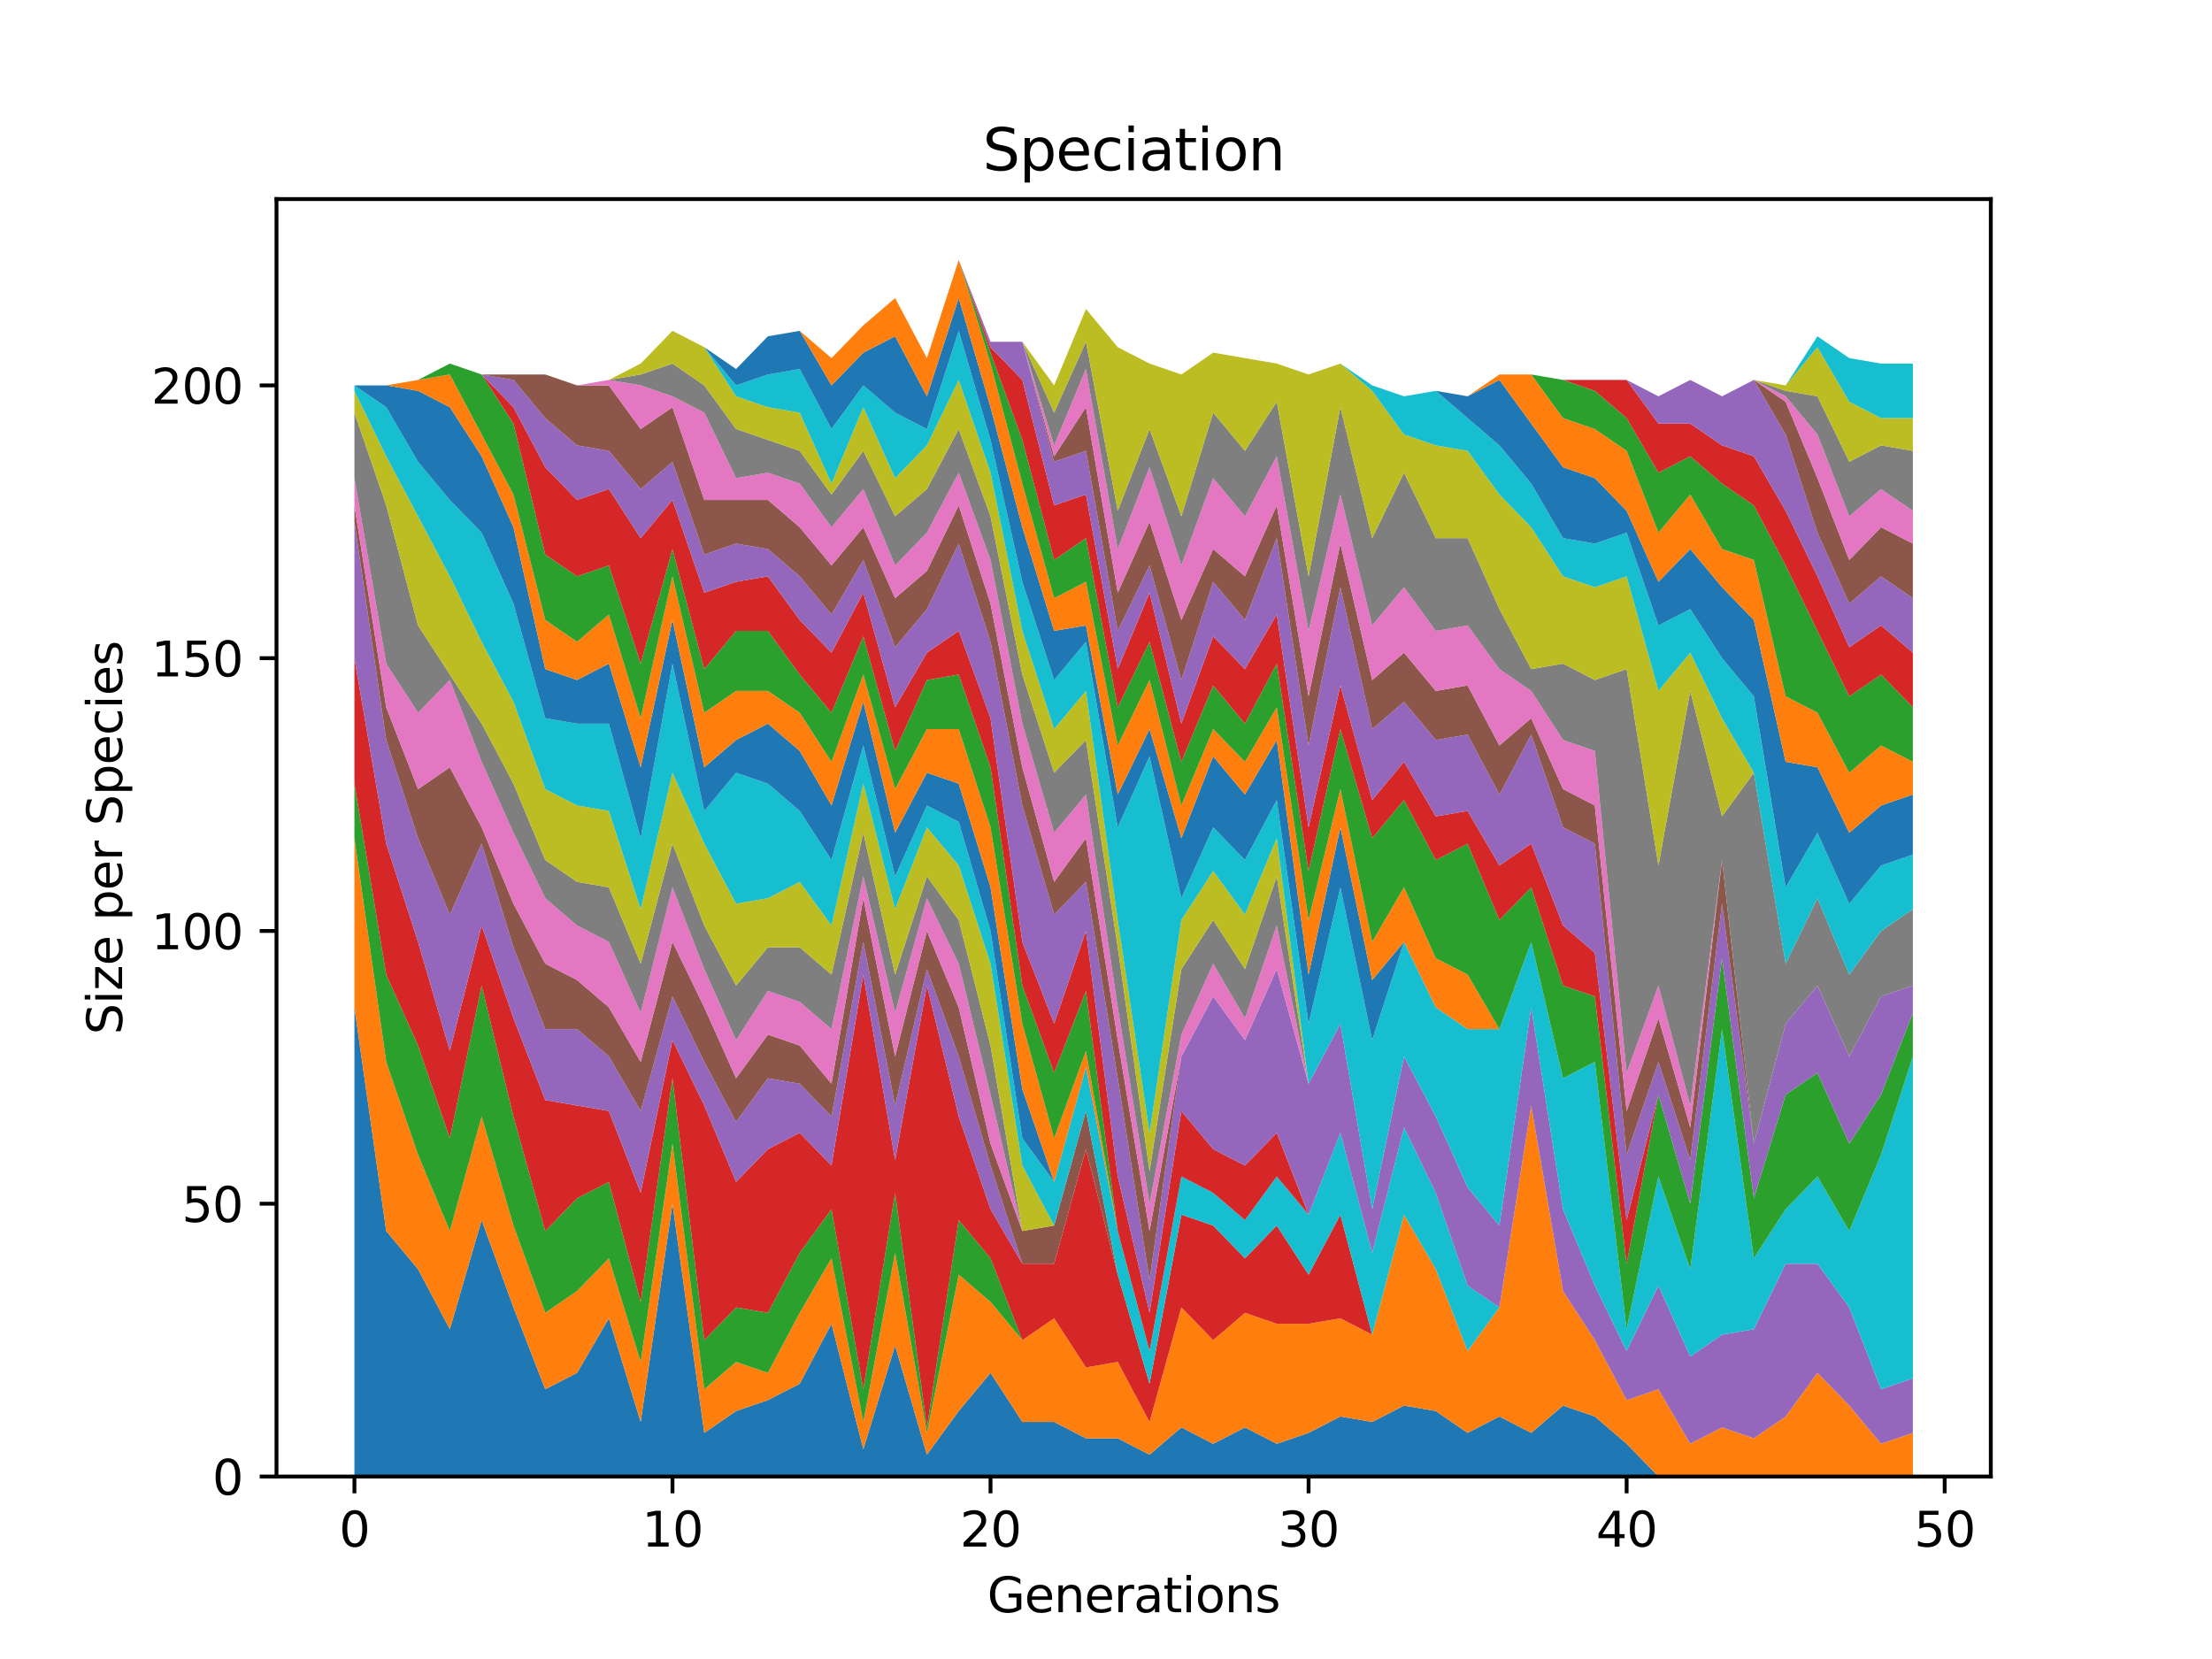 <?xml version="1.0" encoding="utf-8" standalone="no"?>
<!DOCTYPE svg PUBLIC "-//W3C//DTD SVG 1.1//EN"
  "http://www.w3.org/Graphics/SVG/1.1/DTD/svg11.dtd">
<svg xmlns:xlink="http://www.w3.org/1999/xlink" width="460.8pt" height="345.6pt" viewBox="0 0 460.8 345.6" xmlns="http://www.w3.org/2000/svg" version="1.1">
 <defs>
  <style type="text/css">*{stroke-linejoin: round; stroke-linecap: butt}</style>
 </defs>
 <g id="figure_1">
  <g id="patch_1">
   <path d="M 0 345.6 
L 460.8 345.6 
L 460.8 0 
L 0 0 
z
" style="fill: #ffffff"/>
  </g>
  <g id="axes_1">
   <g id="patch_2">
    <path d="M 57.6 307.584 
L 414.72 307.584 
L 414.72 41.472 
L 57.6 41.472 
z
" style="fill: #ffffff"/>
   </g>
   <g id="PolyCollection_1">
    <path d="M 73.833 209.845 
L 73.833 307.584 
L 80.458 307.584 
L 87.084 307.584 
L 93.71 307.584 
L 100.335 307.584 
L 106.961 307.584 
L 113.586 307.584 
L 120.212 307.584 
L 126.838 307.584 
L 133.463 307.584 
L 140.089 307.584 
L 146.714 307.584 
L 153.34 307.584 
L 159.966 307.584 
L 166.591 307.584 
L 173.217 307.584 
L 179.842 307.584 
L 186.468 307.584 
L 193.094 307.584 
L 199.719 307.584 
L 206.345 307.584 
L 212.97 307.584 
L 219.596 307.584 
L 226.222 307.584 
L 232.847 307.584 
L 239.473 307.584 
L 246.098 307.584 
L 252.724 307.584 
L 259.35 307.584 
L 265.975 307.584 
L 272.601 307.584 
L 279.226 307.584 
L 285.852 307.584 
L 292.478 307.584 
L 299.103 307.584 
L 305.729 307.584 
L 312.354 307.584 
L 318.98 307.584 
L 325.606 307.584 
L 332.231 307.584 
L 338.857 307.584 
L 345.482 307.584 
L 352.108 307.584 
L 358.734 307.584 
L 365.359 307.584 
L 371.985 307.584 
L 378.61 307.584 
L 385.236 307.584 
L 391.862 307.584 
L 398.487 307.584 
L 398.487 307.584 
L 398.487 307.584 
L 391.862 307.584 
L 385.236 307.584 
L 378.61 307.584 
L 371.985 307.584 
L 365.359 307.584 
L 358.734 307.584 
L 352.108 307.584 
L 345.482 307.584 
L 338.857 300.765 
L 332.231 295.082 
L 325.606 292.809 
L 318.98 298.492 
L 312.354 295.082 
L 305.729 298.492 
L 299.103 293.946 
L 292.478 292.809 
L 285.852 296.219 
L 279.226 295.082 
L 272.601 298.492 
L 265.975 300.765 
L 259.35 297.355 
L 252.724 300.765 
L 246.098 297.355 
L 239.473 303.038 
L 232.847 299.628 
L 226.222 299.628 
L 219.596 296.219 
L 212.97 296.219 
L 206.345 285.99 
L 199.719 293.946 
L 193.094 303.038 
L 186.468 280.308 
L 179.842 301.901 
L 173.217 275.762 
L 166.591 288.263 
L 159.966 291.673 
L 153.34 293.946 
L 146.714 298.492 
L 140.089 250.759 
L 133.463 296.219 
L 126.838 274.625 
L 120.212 285.99 
L 113.586 289.4 
L 106.961 272.352 
L 100.335 254.168 
L 93.71 276.898 
L 87.084 264.397 
L 80.458 256.441 
L 73.833 209.845 
z
" clip-path="url(#p41cdc07f6b)" style="fill: #1f77b4"/>
   </g>
   <g id="PolyCollection_2">
    <path d="M 73.833 174.613 
L 73.833 209.845 
L 80.458 256.441 
L 87.084 264.397 
L 93.71 276.898 
L 100.335 254.168 
L 106.961 272.352 
L 113.586 289.4 
L 120.212 285.99 
L 126.838 274.625 
L 133.463 296.219 
L 140.089 250.759 
L 146.714 298.492 
L 153.34 293.946 
L 159.966 291.673 
L 166.591 288.263 
L 173.217 275.762 
L 179.842 301.901 
L 186.468 280.308 
L 193.094 303.038 
L 199.719 293.946 
L 206.345 285.99 
L 212.97 296.219 
L 219.596 296.219 
L 226.222 299.628 
L 232.847 299.628 
L 239.473 303.038 
L 246.098 297.355 
L 252.724 300.765 
L 259.35 297.355 
L 265.975 300.765 
L 272.601 298.492 
L 279.226 295.082 
L 285.852 296.219 
L 292.478 292.809 
L 299.103 293.946 
L 305.729 298.492 
L 312.354 295.082 
L 318.98 298.492 
L 325.606 292.809 
L 332.231 295.082 
L 338.857 300.765 
L 345.482 307.584 
L 352.108 307.584 
L 358.734 307.584 
L 365.359 307.584 
L 371.985 307.584 
L 378.61 307.584 
L 385.236 307.584 
L 391.862 307.584 
L 398.487 307.584 
L 398.487 298.492 
L 398.487 298.492 
L 391.862 300.765 
L 385.236 292.809 
L 378.61 285.99 
L 371.985 295.082 
L 365.359 299.628 
L 358.734 297.355 
L 352.108 300.765 
L 345.482 289.4 
L 338.857 291.673 
L 332.231 279.171 
L 325.606 268.943 
L 318.98 230.302 
L 312.354 272.352 
L 305.729 281.444 
L 299.103 264.397 
L 292.478 253.032 
L 285.852 278.035 
L 279.226 274.625 
L 272.601 275.762 
L 265.975 275.762 
L 259.35 273.489 
L 252.724 279.171 
L 246.098 272.352 
L 239.473 296.219 
L 232.847 283.717 
L 226.222 284.854 
L 219.596 274.625 
L 212.97 279.171 
L 206.345 271.216 
L 199.719 265.533 
L 193.094 298.492 
L 186.468 260.987 
L 179.842 296.219 
L 173.217 262.124 
L 166.591 273.489 
L 159.966 285.99 
L 153.34 283.717 
L 146.714 289.4 
L 140.089 238.257 
L 133.463 283.717 
L 126.838 262.124 
L 120.212 268.943 
L 113.586 273.489 
L 106.961 255.305 
L 100.335 232.575 
L 93.71 256.441 
L 87.084 240.53 
L 80.458 221.21 
L 73.833 174.613 
z
" clip-path="url(#p41cdc07f6b)" style="fill: #ff7f0e"/>
   </g>
   <g id="PolyCollection_3">
    <path d="M 73.833 163.248 
L 73.833 174.613 
L 80.458 221.21 
L 87.084 240.53 
L 93.71 256.441 
L 100.335 232.575 
L 106.961 255.305 
L 113.586 273.489 
L 120.212 268.943 
L 126.838 262.124 
L 133.463 283.717 
L 140.089 238.257 
L 146.714 289.4 
L 153.34 283.717 
L 159.966 285.99 
L 166.591 273.489 
L 173.217 262.124 
L 179.842 296.219 
L 186.468 260.987 
L 193.094 298.492 
L 199.719 265.533 
L 206.345 271.216 
L 212.97 279.171 
L 219.596 274.625 
L 226.222 284.854 
L 232.847 283.717 
L 239.473 296.219 
L 246.098 272.352 
L 252.724 279.171 
L 259.35 273.489 
L 265.975 275.762 
L 272.601 275.762 
L 279.226 274.625 
L 285.852 278.035 
L 292.478 253.032 
L 299.103 264.397 
L 305.729 281.444 
L 312.354 272.352 
L 318.98 230.302 
L 325.606 268.943 
L 332.231 279.171 
L 338.857 291.673 
L 345.482 289.4 
L 352.108 300.765 
L 358.734 297.355 
L 365.359 299.628 
L 371.985 295.082 
L 378.61 285.99 
L 385.236 292.809 
L 391.862 300.765 
L 398.487 298.492 
L 398.487 298.492 
L 398.487 298.492 
L 391.862 300.765 
L 385.236 292.809 
L 378.61 285.99 
L 371.985 295.082 
L 365.359 299.628 
L 358.734 297.355 
L 352.108 300.765 
L 345.482 289.4 
L 338.857 291.673 
L 332.231 279.171 
L 325.606 268.943 
L 318.98 230.302 
L 312.354 272.352 
L 305.729 281.444 
L 299.103 264.397 
L 292.478 253.032 
L 285.852 278.035 
L 279.226 274.625 
L 272.601 275.762 
L 265.975 275.762 
L 259.35 273.489 
L 252.724 279.171 
L 246.098 272.352 
L 239.473 296.219 
L 232.847 283.717 
L 226.222 284.854 
L 219.596 274.625 
L 212.97 279.171 
L 206.345 262.124 
L 199.719 254.168 
L 193.094 297.355 
L 186.468 248.486 
L 179.842 289.4 
L 173.217 251.895 
L 166.591 260.987 
L 159.966 273.489 
L 153.34 272.352 
L 146.714 279.171 
L 140.089 224.619 
L 133.463 271.216 
L 126.838 246.213 
L 120.212 249.622 
L 113.586 256.441 
L 106.961 232.575 
L 100.335 205.299 
L 93.71 237.121 
L 87.084 217.8 
L 80.458 203.026 
L 73.833 163.248 
z
" clip-path="url(#p41cdc07f6b)" style="fill: #2ca02c"/>
   </g>
   <g id="PolyCollection_4">
    <path d="M 73.833 137.109 
L 73.833 163.248 
L 80.458 203.026 
L 87.084 217.8 
L 93.71 237.121 
L 100.335 205.299 
L 106.961 232.575 
L 113.586 256.441 
L 120.212 249.622 
L 126.838 246.213 
L 133.463 271.216 
L 140.089 224.619 
L 146.714 279.171 
L 153.34 272.352 
L 159.966 273.489 
L 166.591 260.987 
L 173.217 251.895 
L 179.842 289.4 
L 186.468 248.486 
L 193.094 297.355 
L 199.719 254.168 
L 206.345 262.124 
L 212.97 279.171 
L 219.596 274.625 
L 226.222 284.854 
L 232.847 283.717 
L 239.473 296.219 
L 246.098 272.352 
L 252.724 279.171 
L 259.35 273.489 
L 265.975 275.762 
L 272.601 275.762 
L 279.226 274.625 
L 285.852 278.035 
L 292.478 253.032 
L 299.103 264.397 
L 305.729 281.444 
L 312.354 272.352 
L 318.98 230.302 
L 325.606 268.943 
L 332.231 279.171 
L 338.857 291.673 
L 345.482 289.4 
L 352.108 300.765 
L 358.734 297.355 
L 365.359 299.628 
L 371.985 295.082 
L 378.61 285.99 
L 385.236 292.809 
L 391.862 300.765 
L 398.487 298.492 
L 398.487 298.492 
L 398.487 298.492 
L 391.862 300.765 
L 385.236 292.809 
L 378.61 285.99 
L 371.985 295.082 
L 365.359 299.628 
L 358.734 297.355 
L 352.108 300.765 
L 345.482 289.4 
L 338.857 291.673 
L 332.231 279.171 
L 325.606 268.943 
L 318.98 230.302 
L 312.354 272.352 
L 305.729 281.444 
L 299.103 264.397 
L 292.478 253.032 
L 285.852 278.035 
L 279.226 253.032 
L 272.601 265.533 
L 265.975 255.305 
L 259.35 262.124 
L 252.724 255.305 
L 246.098 253.032 
L 239.473 288.263 
L 232.847 265.533 
L 226.222 239.394 
L 219.596 263.26 
L 212.97 263.26 
L 206.345 251.895 
L 199.719 232.575 
L 193.094 205.299 
L 186.468 241.667 
L 179.842 203.026 
L 173.217 242.803 
L 166.591 235.984 
L 159.966 239.394 
L 153.34 246.213 
L 146.714 230.302 
L 140.089 216.664 
L 133.463 248.486 
L 126.838 231.438 
L 120.212 230.302 
L 113.586 229.165 
L 106.961 212.118 
L 100.335 192.797 
L 93.71 218.937 
L 87.084 196.207 
L 80.458 175.75 
L 73.833 137.109 
z
" clip-path="url(#p41cdc07f6b)" style="fill: #d62728"/>
   </g>
   <g id="PolyCollection_5">
    <path d="M 73.833 108.696 
L 73.833 137.109 
L 80.458 175.75 
L 87.084 196.207 
L 93.71 218.937 
L 100.335 192.797 
L 106.961 212.118 
L 113.586 229.165 
L 120.212 230.302 
L 126.838 231.438 
L 133.463 248.486 
L 140.089 216.664 
L 146.714 230.302 
L 153.34 246.213 
L 159.966 239.394 
L 166.591 235.984 
L 173.217 242.803 
L 179.842 203.026 
L 186.468 241.667 
L 193.094 205.299 
L 199.719 232.575 
L 206.345 251.895 
L 212.97 263.26 
L 219.596 263.26 
L 226.222 239.394 
L 232.847 265.533 
L 239.473 288.263 
L 246.098 253.032 
L 252.724 255.305 
L 259.35 262.124 
L 265.975 255.305 
L 272.601 265.533 
L 279.226 253.032 
L 285.852 278.035 
L 292.478 253.032 
L 299.103 264.397 
L 305.729 281.444 
L 312.354 272.352 
L 318.98 230.302 
L 325.606 268.943 
L 332.231 279.171 
L 338.857 291.673 
L 345.482 289.4 
L 352.108 300.765 
L 358.734 297.355 
L 365.359 299.628 
L 371.985 295.082 
L 378.61 285.99 
L 385.236 292.809 
L 391.862 300.765 
L 398.487 298.492 
L 398.487 298.492 
L 398.487 298.492 
L 391.862 300.765 
L 385.236 292.809 
L 378.61 285.99 
L 371.985 295.082 
L 365.359 299.628 
L 358.734 297.355 
L 352.108 300.765 
L 345.482 289.4 
L 338.857 291.673 
L 332.231 279.171 
L 325.606 268.943 
L 318.98 230.302 
L 312.354 272.352 
L 305.729 281.444 
L 299.103 264.397 
L 292.478 253.032 
L 285.852 278.035 
L 279.226 253.032 
L 272.601 265.533 
L 265.975 255.305 
L 259.35 262.124 
L 252.724 255.305 
L 246.098 253.032 
L 239.473 288.263 
L 232.847 265.533 
L 226.222 239.394 
L 219.596 263.26 
L 212.97 263.26 
L 206.345 242.803 
L 199.719 220.073 
L 193.094 201.889 
L 186.468 230.302 
L 179.842 196.207 
L 173.217 232.575 
L 166.591 225.756 
L 159.966 224.619 
L 153.34 233.711 
L 146.714 221.21 
L 140.089 207.572 
L 133.463 231.438 
L 126.838 220.073 
L 120.212 214.391 
L 113.586 214.391 
L 106.961 197.343 
L 100.335 175.75 
L 93.71 190.524 
L 87.084 174.613 
L 80.458 154.156 
L 73.833 108.696 
z
" clip-path="url(#p41cdc07f6b)" style="fill: #9467bd"/>
   </g>
   <g id="PolyCollection_6">
    <path d="M 73.833 105.287 
L 73.833 108.696 
L 80.458 154.156 
L 87.084 174.613 
L 93.71 190.524 
L 100.335 175.75 
L 106.961 197.343 
L 113.586 214.391 
L 120.212 214.391 
L 126.838 220.073 
L 133.463 231.438 
L 140.089 207.572 
L 146.714 221.21 
L 153.34 233.711 
L 159.966 224.619 
L 166.591 225.756 
L 173.217 232.575 
L 179.842 196.207 
L 186.468 230.302 
L 193.094 201.889 
L 199.719 220.073 
L 206.345 242.803 
L 212.97 263.26 
L 219.596 263.26 
L 226.222 239.394 
L 232.847 265.533 
L 239.473 288.263 
L 246.098 253.032 
L 252.724 255.305 
L 259.35 262.124 
L 265.975 255.305 
L 272.601 265.533 
L 279.226 253.032 
L 285.852 278.035 
L 292.478 253.032 
L 299.103 264.397 
L 305.729 281.444 
L 312.354 272.352 
L 318.98 230.302 
L 325.606 268.943 
L 332.231 279.171 
L 338.857 291.673 
L 345.482 289.4 
L 352.108 300.765 
L 358.734 297.355 
L 365.359 299.628 
L 371.985 295.082 
L 378.61 285.99 
L 385.236 292.809 
L 391.862 300.765 
L 398.487 298.492 
L 398.487 298.492 
L 398.487 298.492 
L 391.862 300.765 
L 385.236 292.809 
L 378.61 285.99 
L 371.985 295.082 
L 365.359 299.628 
L 358.734 297.355 
L 352.108 300.765 
L 345.482 289.4 
L 338.857 291.673 
L 332.231 279.171 
L 325.606 268.943 
L 318.98 230.302 
L 312.354 272.352 
L 305.729 281.444 
L 299.103 264.397 
L 292.478 253.032 
L 285.852 278.035 
L 279.226 253.032 
L 272.601 265.533 
L 265.975 255.305 
L 259.35 262.124 
L 252.724 255.305 
L 246.098 253.032 
L 239.473 288.263 
L 232.847 265.533 
L 226.222 231.438 
L 219.596 255.305 
L 212.97 256.441 
L 206.345 238.257 
L 199.719 209.845 
L 193.094 193.934 
L 186.468 220.073 
L 179.842 187.115 
L 173.217 225.756 
L 166.591 217.8 
L 159.966 215.527 
L 153.34 224.619 
L 146.714 209.845 
L 140.089 196.207 
L 133.463 221.21 
L 126.838 209.845 
L 120.212 204.162 
L 113.586 200.753 
L 106.961 188.251 
L 100.335 172.34 
L 93.71 159.839 
L 87.084 164.385 
L 80.458 147.337 
L 73.833 105.287 
z
" clip-path="url(#p41cdc07f6b)" style="fill: #8c564b"/>
   </g>
   <g id="PolyCollection_7">
    <path d="M 73.833 99.604 
L 73.833 105.287 
L 80.458 147.337 
L 87.084 164.385 
L 93.71 159.839 
L 100.335 172.34 
L 106.961 188.251 
L 113.586 200.753 
L 120.212 204.162 
L 126.838 209.845 
L 133.463 221.21 
L 140.089 196.207 
L 146.714 209.845 
L 153.34 224.619 
L 159.966 215.527 
L 166.591 217.8 
L 173.217 225.756 
L 179.842 187.115 
L 186.468 220.073 
L 193.094 193.934 
L 199.719 209.845 
L 206.345 238.257 
L 212.97 256.441 
L 219.596 255.305 
L 226.222 231.438 
L 232.847 265.533 
L 239.473 288.263 
L 246.098 253.032 
L 252.724 255.305 
L 259.35 262.124 
L 265.975 255.305 
L 272.601 265.533 
L 279.226 253.032 
L 285.852 278.035 
L 292.478 253.032 
L 299.103 264.397 
L 305.729 281.444 
L 312.354 272.352 
L 318.98 230.302 
L 325.606 268.943 
L 332.231 279.171 
L 338.857 291.673 
L 345.482 289.4 
L 352.108 300.765 
L 358.734 297.355 
L 365.359 299.628 
L 371.985 295.082 
L 378.61 285.99 
L 385.236 292.809 
L 391.862 300.765 
L 398.487 298.492 
L 398.487 298.492 
L 398.487 298.492 
L 391.862 300.765 
L 385.236 292.809 
L 378.61 285.99 
L 371.985 295.082 
L 365.359 299.628 
L 358.734 297.355 
L 352.108 300.765 
L 345.482 289.4 
L 338.857 291.673 
L 332.231 279.171 
L 325.606 268.943 
L 318.98 230.302 
L 312.354 272.352 
L 305.729 281.444 
L 299.103 264.397 
L 292.478 253.032 
L 285.852 278.035 
L 279.226 253.032 
L 272.601 265.533 
L 265.975 255.305 
L 259.35 262.124 
L 252.724 255.305 
L 246.098 253.032 
L 239.473 288.263 
L 232.847 265.533 
L 226.222 231.438 
L 219.596 255.305 
L 212.97 256.441 
L 206.345 228.029 
L 199.719 200.753 
L 193.094 187.115 
L 186.468 210.981 
L 179.842 182.569 
L 173.217 214.391 
L 166.591 208.708 
L 159.966 206.435 
L 153.34 216.664 
L 146.714 201.889 
L 140.089 184.842 
L 133.463 210.981 
L 126.838 196.207 
L 120.212 192.797 
L 113.586 187.115 
L 106.961 173.477 
L 100.335 158.702 
L 93.71 141.655 
L 87.084 148.474 
L 80.458 138.245 
L 73.833 99.604 
z
" clip-path="url(#p41cdc07f6b)" style="fill: #e377c2"/>
   </g>
   <g id="PolyCollection_8">
    <path d="M 73.833 85.966 
L 73.833 99.604 
L 80.458 138.245 
L 87.084 148.474 
L 93.71 141.655 
L 100.335 158.702 
L 106.961 173.477 
L 113.586 187.115 
L 120.212 192.797 
L 126.838 196.207 
L 133.463 210.981 
L 140.089 184.842 
L 146.714 201.889 
L 153.34 216.664 
L 159.966 206.435 
L 166.591 208.708 
L 173.217 214.391 
L 179.842 182.569 
L 186.468 210.981 
L 193.094 187.115 
L 199.719 200.753 
L 206.345 228.029 
L 212.97 256.441 
L 219.596 255.305 
L 226.222 231.438 
L 232.847 265.533 
L 239.473 288.263 
L 246.098 253.032 
L 252.724 255.305 
L 259.35 262.124 
L 265.975 255.305 
L 272.601 265.533 
L 279.226 253.032 
L 285.852 278.035 
L 292.478 253.032 
L 299.103 264.397 
L 305.729 281.444 
L 312.354 272.352 
L 318.98 230.302 
L 325.606 268.943 
L 332.231 279.171 
L 338.857 291.673 
L 345.482 289.4 
L 352.108 300.765 
L 358.734 297.355 
L 365.359 299.628 
L 371.985 295.082 
L 378.61 285.99 
L 385.236 292.809 
L 391.862 300.765 
L 398.487 298.492 
L 398.487 298.492 
L 398.487 298.492 
L 391.862 300.765 
L 385.236 292.809 
L 378.61 285.99 
L 371.985 295.082 
L 365.359 299.628 
L 358.734 297.355 
L 352.108 300.765 
L 345.482 289.4 
L 338.857 291.673 
L 332.231 279.171 
L 325.606 268.943 
L 318.98 230.302 
L 312.354 272.352 
L 305.729 281.444 
L 299.103 264.397 
L 292.478 253.032 
L 285.852 278.035 
L 279.226 253.032 
L 272.601 265.533 
L 265.975 255.305 
L 259.35 262.124 
L 252.724 255.305 
L 246.098 253.032 
L 239.473 288.263 
L 232.847 265.533 
L 226.222 231.438 
L 219.596 255.305 
L 212.97 256.441 
L 206.345 217.8 
L 199.719 191.661 
L 193.094 182.569 
L 186.468 203.026 
L 179.842 173.477 
L 173.217 203.026 
L 166.591 197.343 
L 159.966 197.343 
L 153.34 205.299 
L 146.714 192.797 
L 140.089 175.75 
L 133.463 200.753 
L 126.838 184.842 
L 120.212 183.705 
L 113.586 179.159 
L 106.961 163.248 
L 100.335 150.747 
L 93.71 140.518 
L 87.084 130.29 
L 80.458 105.287 
L 73.833 85.966 
z
" clip-path="url(#p41cdc07f6b)" style="fill: #7f7f7f"/>
   </g>
   <g id="PolyCollection_9">
    <path d="M 73.833 81.42 
L 73.833 85.966 
L 80.458 105.287 
L 87.084 130.29 
L 93.71 140.518 
L 100.335 150.747 
L 106.961 163.248 
L 113.586 179.159 
L 120.212 183.705 
L 126.838 184.842 
L 133.463 200.753 
L 140.089 175.75 
L 146.714 192.797 
L 153.34 205.299 
L 159.966 197.343 
L 166.591 197.343 
L 173.217 203.026 
L 179.842 173.477 
L 186.468 203.026 
L 193.094 182.569 
L 199.719 191.661 
L 206.345 217.8 
L 212.97 256.441 
L 219.596 255.305 
L 226.222 231.438 
L 232.847 265.533 
L 239.473 288.263 
L 246.098 253.032 
L 252.724 255.305 
L 259.35 262.124 
L 265.975 255.305 
L 272.601 265.533 
L 279.226 253.032 
L 285.852 278.035 
L 292.478 253.032 
L 299.103 264.397 
L 305.729 281.444 
L 312.354 272.352 
L 318.98 230.302 
L 325.606 268.943 
L 332.231 279.171 
L 338.857 291.673 
L 345.482 289.4 
L 352.108 300.765 
L 358.734 297.355 
L 365.359 299.628 
L 371.985 295.082 
L 378.61 285.99 
L 385.236 292.809 
L 391.862 300.765 
L 398.487 298.492 
L 398.487 298.492 
L 398.487 298.492 
L 391.862 300.765 
L 385.236 292.809 
L 378.61 285.99 
L 371.985 295.082 
L 365.359 299.628 
L 358.734 297.355 
L 352.108 300.765 
L 345.482 289.4 
L 338.857 291.673 
L 332.231 279.171 
L 325.606 268.943 
L 318.98 230.302 
L 312.354 272.352 
L 305.729 281.444 
L 299.103 264.397 
L 292.478 253.032 
L 285.852 278.035 
L 279.226 253.032 
L 272.601 265.533 
L 265.975 255.305 
L 259.35 262.124 
L 252.724 255.305 
L 246.098 253.032 
L 239.473 288.263 
L 232.847 265.533 
L 226.222 231.438 
L 219.596 255.305 
L 212.97 242.803 
L 206.345 200.753 
L 199.719 180.296 
L 193.094 172.34 
L 186.468 189.388 
L 179.842 163.248 
L 173.217 192.797 
L 166.591 183.705 
L 159.966 187.115 
L 153.34 188.251 
L 146.714 175.75 
L 140.089 160.975 
L 133.463 189.388 
L 126.838 168.931 
L 120.212 167.794 
L 113.586 164.385 
L 106.961 146.201 
L 100.335 133.699 
L 93.71 120.061 
L 87.084 107.56 
L 80.458 95.058 
L 73.833 81.42 
z
" clip-path="url(#p41cdc07f6b)" style="fill: #bcbd22"/>
   </g>
   <g id="PolyCollection_10">
    <path d="M 73.833 80.284 
L 73.833 81.42 
L 80.458 95.058 
L 87.084 107.56 
L 93.71 120.061 
L 100.335 133.699 
L 106.961 146.201 
L 113.586 164.385 
L 120.212 167.794 
L 126.838 168.931 
L 133.463 189.388 
L 140.089 160.975 
L 146.714 175.75 
L 153.34 188.251 
L 159.966 187.115 
L 166.591 183.705 
L 173.217 192.797 
L 179.842 163.248 
L 186.468 189.388 
L 193.094 172.34 
L 199.719 180.296 
L 206.345 200.753 
L 212.97 242.803 
L 219.596 255.305 
L 226.222 231.438 
L 232.847 265.533 
L 239.473 288.263 
L 246.098 253.032 
L 252.724 255.305 
L 259.35 262.124 
L 265.975 255.305 
L 272.601 265.533 
L 279.226 253.032 
L 285.852 278.035 
L 292.478 253.032 
L 299.103 264.397 
L 305.729 281.444 
L 312.354 272.352 
L 318.98 230.302 
L 325.606 268.943 
L 332.231 279.171 
L 338.857 291.673 
L 345.482 289.4 
L 352.108 300.765 
L 358.734 297.355 
L 365.359 299.628 
L 371.985 295.082 
L 378.61 285.99 
L 385.236 292.809 
L 391.862 300.765 
L 398.487 298.492 
L 398.487 298.492 
L 398.487 298.492 
L 391.862 300.765 
L 385.236 292.809 
L 378.61 285.99 
L 371.985 295.082 
L 365.359 299.628 
L 358.734 297.355 
L 352.108 300.765 
L 345.482 289.4 
L 338.857 291.673 
L 332.231 279.171 
L 325.606 268.943 
L 318.98 230.302 
L 312.354 272.352 
L 305.729 267.806 
L 299.103 248.486 
L 292.478 234.848 
L 285.852 260.987 
L 279.226 235.984 
L 272.601 253.032 
L 265.975 245.076 
L 259.35 254.168 
L 252.724 248.486 
L 246.098 245.076 
L 239.473 281.444 
L 232.847 256.441 
L 226.222 222.346 
L 219.596 246.213 
L 212.97 237.121 
L 206.345 193.934 
L 199.719 171.204 
L 193.094 167.794 
L 186.468 182.569 
L 179.842 155.293 
L 173.217 179.159 
L 166.591 168.931 
L 159.966 163.248 
L 153.34 160.975 
L 146.714 168.931 
L 140.089 138.245 
L 133.463 174.613 
L 126.838 150.747 
L 120.212 150.747 
L 113.586 149.61 
L 106.961 125.744 
L 100.335 110.969 
L 93.71 104.15 
L 87.084 96.195 
L 80.458 84.83 
L 73.833 80.284 
z
" clip-path="url(#p41cdc07f6b)" style="fill: #17becf"/>
   </g>
   <g id="PolyCollection_11">
    <path d="M 73.833 80.284 
L 73.833 80.284 
L 80.458 84.83 
L 87.084 96.195 
L 93.71 104.15 
L 100.335 110.969 
L 106.961 125.744 
L 113.586 149.61 
L 120.212 150.747 
L 126.838 150.747 
L 133.463 174.613 
L 140.089 138.245 
L 146.714 168.931 
L 153.34 160.975 
L 159.966 163.248 
L 166.591 168.931 
L 173.217 179.159 
L 179.842 155.293 
L 186.468 182.569 
L 193.094 167.794 
L 199.719 171.204 
L 206.345 193.934 
L 212.97 237.121 
L 219.596 246.213 
L 226.222 222.346 
L 232.847 256.441 
L 239.473 281.444 
L 246.098 245.076 
L 252.724 248.486 
L 259.35 254.168 
L 265.975 245.076 
L 272.601 253.032 
L 279.226 235.984 
L 285.852 260.987 
L 292.478 234.848 
L 299.103 248.486 
L 305.729 267.806 
L 312.354 272.352 
L 318.98 230.302 
L 325.606 268.943 
L 332.231 279.171 
L 338.857 291.673 
L 345.482 289.4 
L 352.108 300.765 
L 358.734 297.355 
L 365.359 299.628 
L 371.985 295.082 
L 378.61 285.99 
L 385.236 292.809 
L 391.862 300.765 
L 398.487 298.492 
L 398.487 298.492 
L 398.487 298.492 
L 391.862 300.765 
L 385.236 292.809 
L 378.61 285.99 
L 371.985 295.082 
L 365.359 299.628 
L 358.734 297.355 
L 352.108 300.765 
L 345.482 289.4 
L 338.857 291.673 
L 332.231 279.171 
L 325.606 268.943 
L 318.98 230.302 
L 312.354 272.352 
L 305.729 267.806 
L 299.103 248.486 
L 292.478 234.848 
L 285.852 260.987 
L 279.226 235.984 
L 272.601 253.032 
L 265.975 245.076 
L 259.35 254.168 
L 252.724 248.486 
L 246.098 245.076 
L 239.473 281.444 
L 232.847 256.441 
L 226.222 222.346 
L 219.596 246.213 
L 212.97 226.892 
L 206.345 184.842 
L 199.719 163.248 
L 193.094 160.975 
L 186.468 173.477 
L 179.842 146.201 
L 173.217 167.794 
L 166.591 156.429 
L 159.966 150.747 
L 153.34 154.156 
L 146.714 159.839 
L 140.089 129.153 
L 133.463 159.839 
L 126.838 138.245 
L 120.212 141.655 
L 113.586 139.382 
L 106.961 109.833 
L 100.335 95.058 
L 93.71 84.83 
L 87.084 81.42 
L 80.458 80.284 
L 73.833 80.284 
z
" clip-path="url(#p41cdc07f6b)" style="fill: #1f77b4"/>
   </g>
   <g id="PolyCollection_12">
    <path d="M 73.833 80.284 
L 73.833 80.284 
L 80.458 80.284 
L 87.084 81.42 
L 93.71 84.83 
L 100.335 95.058 
L 106.961 109.833 
L 113.586 139.382 
L 120.212 141.655 
L 126.838 138.245 
L 133.463 159.839 
L 140.089 129.153 
L 146.714 159.839 
L 153.34 154.156 
L 159.966 150.747 
L 166.591 156.429 
L 173.217 167.794 
L 179.842 146.201 
L 186.468 173.477 
L 193.094 160.975 
L 199.719 163.248 
L 206.345 184.842 
L 212.97 226.892 
L 219.596 246.213 
L 226.222 222.346 
L 232.847 256.441 
L 239.473 281.444 
L 246.098 245.076 
L 252.724 248.486 
L 259.35 254.168 
L 265.975 245.076 
L 272.601 253.032 
L 279.226 235.984 
L 285.852 260.987 
L 292.478 234.848 
L 299.103 248.486 
L 305.729 267.806 
L 312.354 272.352 
L 318.98 230.302 
L 325.606 268.943 
L 332.231 279.171 
L 338.857 291.673 
L 345.482 289.4 
L 352.108 300.765 
L 358.734 297.355 
L 365.359 299.628 
L 371.985 295.082 
L 378.61 285.99 
L 385.236 292.809 
L 391.862 300.765 
L 398.487 298.492 
L 398.487 298.492 
L 398.487 298.492 
L 391.862 300.765 
L 385.236 292.809 
L 378.61 285.99 
L 371.985 295.082 
L 365.359 299.628 
L 358.734 297.355 
L 352.108 300.765 
L 345.482 289.4 
L 338.857 291.673 
L 332.231 279.171 
L 325.606 268.943 
L 318.98 230.302 
L 312.354 272.352 
L 305.729 267.806 
L 299.103 248.486 
L 292.478 234.848 
L 285.852 260.987 
L 279.226 235.984 
L 272.601 253.032 
L 265.975 245.076 
L 259.35 254.168 
L 252.724 248.486 
L 246.098 245.076 
L 239.473 281.444 
L 232.847 256.441 
L 226.222 218.937 
L 219.596 237.121 
L 212.97 213.254 
L 206.345 172.34 
L 199.719 151.883 
L 193.094 151.883 
L 186.468 164.385 
L 179.842 140.518 
L 173.217 158.702 
L 166.591 148.474 
L 159.966 143.928 
L 153.34 143.928 
L 146.714 148.474 
L 140.089 120.061 
L 133.463 149.61 
L 126.838 128.017 
L 120.212 133.699 
L 113.586 129.153 
L 106.961 103.014 
L 100.335 90.512 
L 93.71 78.011 
L 87.084 79.147 
L 80.458 80.284 
L 73.833 80.284 
z
" clip-path="url(#p41cdc07f6b)" style="fill: #ff7f0e"/>
   </g>
   <g id="PolyCollection_13">
    <path d="M 73.833 80.284 
L 73.833 80.284 
L 80.458 80.284 
L 87.084 79.147 
L 93.71 78.011 
L 100.335 90.512 
L 106.961 103.014 
L 113.586 129.153 
L 120.212 133.699 
L 126.838 128.017 
L 133.463 149.61 
L 140.089 120.061 
L 146.714 148.474 
L 153.34 143.928 
L 159.966 143.928 
L 166.591 148.474 
L 173.217 158.702 
L 179.842 140.518 
L 186.468 164.385 
L 193.094 151.883 
L 199.719 151.883 
L 206.345 172.34 
L 212.97 213.254 
L 219.596 237.121 
L 226.222 218.937 
L 232.847 256.441 
L 239.473 281.444 
L 246.098 245.076 
L 252.724 248.486 
L 259.35 254.168 
L 265.975 245.076 
L 272.601 253.032 
L 279.226 235.984 
L 285.852 260.987 
L 292.478 234.848 
L 299.103 248.486 
L 305.729 267.806 
L 312.354 272.352 
L 318.98 230.302 
L 325.606 268.943 
L 332.231 279.171 
L 338.857 291.673 
L 345.482 289.4 
L 352.108 300.765 
L 358.734 297.355 
L 365.359 299.628 
L 371.985 295.082 
L 378.61 285.99 
L 385.236 292.809 
L 391.862 300.765 
L 398.487 298.492 
L 398.487 298.492 
L 398.487 298.492 
L 391.862 300.765 
L 385.236 292.809 
L 378.61 285.99 
L 371.985 295.082 
L 365.359 299.628 
L 358.734 297.355 
L 352.108 300.765 
L 345.482 289.4 
L 338.857 291.673 
L 332.231 279.171 
L 325.606 268.943 
L 318.98 230.302 
L 312.354 272.352 
L 305.729 267.806 
L 299.103 248.486 
L 292.478 234.848 
L 285.852 260.987 
L 279.226 235.984 
L 272.601 253.032 
L 265.975 245.076 
L 259.35 254.168 
L 252.724 248.486 
L 246.098 245.076 
L 239.473 281.444 
L 232.847 256.441 
L 226.222 206.435 
L 219.596 223.483 
L 212.97 205.299 
L 206.345 159.839 
L 199.719 140.518 
L 193.094 141.655 
L 186.468 156.429 
L 179.842 132.563 
L 173.217 148.474 
L 166.591 140.518 
L 159.966 131.426 
L 153.34 131.426 
L 146.714 139.382 
L 140.089 114.379 
L 133.463 138.245 
L 126.838 117.788 
L 120.212 120.061 
L 113.586 115.515 
L 106.961 88.239 
L 100.335 78.011 
L 93.71 75.738 
L 87.084 79.147 
L 80.458 80.284 
L 73.833 80.284 
z
" clip-path="url(#p41cdc07f6b)" style="fill: #2ca02c"/>
   </g>
   <g id="PolyCollection_14">
    <path d="M 73.833 80.284 
L 73.833 80.284 
L 80.458 80.284 
L 87.084 79.147 
L 93.71 75.738 
L 100.335 78.011 
L 106.961 88.239 
L 113.586 115.515 
L 120.212 120.061 
L 126.838 117.788 
L 133.463 138.245 
L 140.089 114.379 
L 146.714 139.382 
L 153.34 131.426 
L 159.966 131.426 
L 166.591 140.518 
L 173.217 148.474 
L 179.842 132.563 
L 186.468 156.429 
L 193.094 141.655 
L 199.719 140.518 
L 206.345 159.839 
L 212.97 205.299 
L 219.596 223.483 
L 226.222 206.435 
L 232.847 256.441 
L 239.473 281.444 
L 246.098 245.076 
L 252.724 248.486 
L 259.35 254.168 
L 265.975 245.076 
L 272.601 253.032 
L 279.226 235.984 
L 285.852 260.987 
L 292.478 234.848 
L 299.103 248.486 
L 305.729 267.806 
L 312.354 272.352 
L 318.98 230.302 
L 325.606 268.943 
L 332.231 279.171 
L 338.857 291.673 
L 345.482 289.4 
L 352.108 300.765 
L 358.734 297.355 
L 365.359 299.628 
L 371.985 295.082 
L 378.61 285.99 
L 385.236 292.809 
L 391.862 300.765 
L 398.487 298.492 
L 398.487 298.492 
L 398.487 298.492 
L 391.862 300.765 
L 385.236 292.809 
L 378.61 285.99 
L 371.985 295.082 
L 365.359 299.628 
L 358.734 297.355 
L 352.108 300.765 
L 345.482 289.4 
L 338.857 291.673 
L 332.231 279.171 
L 325.606 268.943 
L 318.98 230.302 
L 312.354 272.352 
L 305.729 267.806 
L 299.103 248.486 
L 292.478 234.848 
L 285.852 260.987 
L 279.226 235.984 
L 272.601 253.032 
L 265.975 235.984 
L 259.35 242.803 
L 252.724 239.394 
L 246.098 231.438 
L 239.473 273.489 
L 232.847 245.076 
L 226.222 193.934 
L 219.596 213.254 
L 212.97 196.207 
L 206.345 149.61 
L 199.719 131.426 
L 193.094 135.972 
L 186.468 147.337 
L 179.842 123.471 
L 173.217 135.972 
L 166.591 129.153 
L 159.966 120.061 
L 153.34 121.198 
L 146.714 123.471 
L 140.089 104.15 
L 133.463 112.106 
L 126.838 101.877 
L 120.212 104.15 
L 113.586 97.331 
L 106.961 84.83 
L 100.335 78.011 
L 93.71 75.738 
L 87.084 79.147 
L 80.458 80.284 
L 73.833 80.284 
z
" clip-path="url(#p41cdc07f6b)" style="fill: #d62728"/>
   </g>
   <g id="PolyCollection_15">
    <path d="M 73.833 80.284 
L 73.833 80.284 
L 80.458 80.284 
L 87.084 79.147 
L 93.71 75.738 
L 100.335 78.011 
L 106.961 84.83 
L 113.586 97.331 
L 120.212 104.15 
L 126.838 101.877 
L 133.463 112.106 
L 140.089 104.15 
L 146.714 123.471 
L 153.34 121.198 
L 159.966 120.061 
L 166.591 129.153 
L 173.217 135.972 
L 179.842 123.471 
L 186.468 147.337 
L 193.094 135.972 
L 199.719 131.426 
L 206.345 149.61 
L 212.97 196.207 
L 219.596 213.254 
L 226.222 193.934 
L 232.847 245.076 
L 239.473 273.489 
L 246.098 231.438 
L 252.724 239.394 
L 259.35 242.803 
L 265.975 235.984 
L 272.601 253.032 
L 279.226 235.984 
L 285.852 260.987 
L 292.478 234.848 
L 299.103 248.486 
L 305.729 267.806 
L 312.354 272.352 
L 318.98 230.302 
L 325.606 268.943 
L 332.231 279.171 
L 338.857 291.673 
L 345.482 289.4 
L 352.108 300.765 
L 358.734 297.355 
L 365.359 299.628 
L 371.985 295.082 
L 378.61 285.99 
L 385.236 292.809 
L 391.862 300.765 
L 398.487 298.492 
L 398.487 287.127 
L 398.487 287.127 
L 391.862 289.4 
L 385.236 272.352 
L 378.61 263.26 
L 371.985 263.26 
L 365.359 276.898 
L 358.734 278.035 
L 352.108 282.581 
L 345.482 267.806 
L 338.857 281.444 
L 332.231 267.806 
L 325.606 251.895 
L 318.98 209.845 
L 312.354 255.305 
L 305.729 247.349 
L 299.103 232.575 
L 292.478 220.073 
L 285.852 251.895 
L 279.226 213.254 
L 272.601 225.756 
L 265.975 201.889 
L 259.35 216.664 
L 252.724 207.572 
L 246.098 220.073 
L 239.473 266.67 
L 232.847 224.619 
L 226.222 183.705 
L 219.596 190.524 
L 212.97 167.794 
L 206.345 133.699 
L 199.719 113.242 
L 193.094 126.88 
L 186.468 134.836 
L 179.842 116.652 
L 173.217 128.017 
L 166.591 120.061 
L 159.966 114.379 
L 153.34 113.242 
L 146.714 115.515 
L 140.089 96.195 
L 133.463 101.877 
L 126.838 93.922 
L 120.212 92.785 
L 113.586 87.103 
L 106.961 79.147 
L 100.335 78.011 
L 93.71 75.738 
L 87.084 79.147 
L 80.458 80.284 
L 73.833 80.284 
z
" clip-path="url(#p41cdc07f6b)" style="fill: #9467bd"/>
   </g>
   <g id="PolyCollection_16">
    <path d="M 73.833 80.284 
L 73.833 80.284 
L 80.458 80.284 
L 87.084 79.147 
L 93.71 75.738 
L 100.335 78.011 
L 106.961 79.147 
L 113.586 87.103 
L 120.212 92.785 
L 126.838 93.922 
L 133.463 101.877 
L 140.089 96.195 
L 146.714 115.515 
L 153.34 113.242 
L 159.966 114.379 
L 166.591 120.061 
L 173.217 128.017 
L 179.842 116.652 
L 186.468 134.836 
L 193.094 126.88 
L 199.719 113.242 
L 206.345 133.699 
L 212.97 167.794 
L 219.596 190.524 
L 226.222 183.705 
L 232.847 224.619 
L 239.473 266.67 
L 246.098 220.073 
L 252.724 207.572 
L 259.35 216.664 
L 265.975 201.889 
L 272.601 225.756 
L 279.226 213.254 
L 285.852 251.895 
L 292.478 220.073 
L 299.103 232.575 
L 305.729 247.349 
L 312.354 255.305 
L 318.98 209.845 
L 325.606 251.895 
L 332.231 267.806 
L 338.857 281.444 
L 345.482 267.806 
L 352.108 282.581 
L 358.734 278.035 
L 365.359 276.898 
L 371.985 263.26 
L 378.61 263.26 
L 385.236 272.352 
L 391.862 289.4 
L 398.487 287.127 
L 398.487 287.127 
L 398.487 287.127 
L 391.862 289.4 
L 385.236 272.352 
L 378.61 263.26 
L 371.985 263.26 
L 365.359 276.898 
L 358.734 278.035 
L 352.108 282.581 
L 345.482 267.806 
L 338.857 281.444 
L 332.231 267.806 
L 325.606 251.895 
L 318.98 209.845 
L 312.354 255.305 
L 305.729 247.349 
L 299.103 232.575 
L 292.478 220.073 
L 285.852 251.895 
L 279.226 213.254 
L 272.601 225.756 
L 265.975 201.889 
L 259.35 216.664 
L 252.724 207.572 
L 246.098 220.073 
L 239.473 256.441 
L 232.847 216.664 
L 226.222 174.613 
L 219.596 183.705 
L 212.97 159.839 
L 206.345 125.744 
L 199.719 105.287 
L 193.094 118.925 
L 186.468 124.607 
L 179.842 109.833 
L 173.217 117.788 
L 166.591 109.833 
L 159.966 104.15 
L 153.34 104.15 
L 146.714 104.15 
L 140.089 84.83 
L 133.463 89.376 
L 126.838 80.284 
L 120.212 80.284 
L 113.586 78.011 
L 106.961 78.011 
L 100.335 78.011 
L 93.71 75.738 
L 87.084 79.147 
L 80.458 80.284 
L 73.833 80.284 
z
" clip-path="url(#p41cdc07f6b)" style="fill: #8c564b"/>
   </g>
   <g id="PolyCollection_17">
    <path d="M 73.833 80.284 
L 73.833 80.284 
L 80.458 80.284 
L 87.084 79.147 
L 93.71 75.738 
L 100.335 78.011 
L 106.961 78.011 
L 113.586 78.011 
L 120.212 80.284 
L 126.838 80.284 
L 133.463 89.376 
L 140.089 84.83 
L 146.714 104.15 
L 153.34 104.15 
L 159.966 104.15 
L 166.591 109.833 
L 173.217 117.788 
L 179.842 109.833 
L 186.468 124.607 
L 193.094 118.925 
L 199.719 105.287 
L 206.345 125.744 
L 212.97 159.839 
L 219.596 183.705 
L 226.222 174.613 
L 232.847 216.664 
L 239.473 256.441 
L 246.098 220.073 
L 252.724 207.572 
L 259.35 216.664 
L 265.975 201.889 
L 272.601 225.756 
L 279.226 213.254 
L 285.852 251.895 
L 292.478 220.073 
L 299.103 232.575 
L 305.729 247.349 
L 312.354 255.305 
L 318.98 209.845 
L 325.606 251.895 
L 332.231 267.806 
L 338.857 281.444 
L 345.482 267.806 
L 352.108 282.581 
L 358.734 278.035 
L 365.359 276.898 
L 371.985 263.26 
L 378.61 263.26 
L 385.236 272.352 
L 391.862 289.4 
L 398.487 287.127 
L 398.487 287.127 
L 398.487 287.127 
L 391.862 289.4 
L 385.236 272.352 
L 378.61 263.26 
L 371.985 263.26 
L 365.359 276.898 
L 358.734 278.035 
L 352.108 282.581 
L 345.482 267.806 
L 338.857 281.444 
L 332.231 267.806 
L 325.606 251.895 
L 318.98 209.845 
L 312.354 255.305 
L 305.729 247.349 
L 299.103 232.575 
L 292.478 220.073 
L 285.852 251.895 
L 279.226 213.254 
L 272.601 225.756 
L 265.975 192.797 
L 259.35 212.118 
L 252.724 200.753 
L 246.098 215.527 
L 239.473 250.759 
L 232.847 209.845 
L 226.222 165.521 
L 219.596 173.477 
L 212.97 150.747 
L 206.345 116.652 
L 199.719 98.468 
L 193.094 110.969 
L 186.468 117.788 
L 179.842 101.877 
L 173.217 109.833 
L 166.591 100.741 
L 159.966 98.468 
L 153.34 99.604 
L 146.714 85.966 
L 140.089 82.557 
L 133.463 80.284 
L 126.838 79.147 
L 120.212 80.284 
L 113.586 78.011 
L 106.961 78.011 
L 100.335 78.011 
L 93.71 75.738 
L 87.084 79.147 
L 80.458 80.284 
L 73.833 80.284 
z
" clip-path="url(#p41cdc07f6b)" style="fill: #e377c2"/>
   </g>
   <g id="PolyCollection_18">
    <path d="M 73.833 80.284 
L 73.833 80.284 
L 80.458 80.284 
L 87.084 79.147 
L 93.71 75.738 
L 100.335 78.011 
L 106.961 78.011 
L 113.586 78.011 
L 120.212 80.284 
L 126.838 79.147 
L 133.463 80.284 
L 140.089 82.557 
L 146.714 85.966 
L 153.34 99.604 
L 159.966 98.468 
L 166.591 100.741 
L 173.217 109.833 
L 179.842 101.877 
L 186.468 117.788 
L 193.094 110.969 
L 199.719 98.468 
L 206.345 116.652 
L 212.97 150.747 
L 219.596 173.477 
L 226.222 165.521 
L 232.847 209.845 
L 239.473 250.759 
L 246.098 215.527 
L 252.724 200.753 
L 259.35 212.118 
L 265.975 192.797 
L 272.601 225.756 
L 279.226 213.254 
L 285.852 251.895 
L 292.478 220.073 
L 299.103 232.575 
L 305.729 247.349 
L 312.354 255.305 
L 318.98 209.845 
L 325.606 251.895 
L 332.231 267.806 
L 338.857 281.444 
L 345.482 267.806 
L 352.108 282.581 
L 358.734 278.035 
L 365.359 276.898 
L 371.985 263.26 
L 378.61 263.26 
L 385.236 272.352 
L 391.862 289.4 
L 398.487 287.127 
L 398.487 287.127 
L 398.487 287.127 
L 391.862 289.4 
L 385.236 272.352 
L 378.61 263.26 
L 371.985 263.26 
L 365.359 276.898 
L 358.734 278.035 
L 352.108 282.581 
L 345.482 267.806 
L 338.857 281.444 
L 332.231 267.806 
L 325.606 251.895 
L 318.98 209.845 
L 312.354 255.305 
L 305.729 247.349 
L 299.103 232.575 
L 292.478 220.073 
L 285.852 251.895 
L 279.226 213.254 
L 272.601 225.756 
L 265.975 182.569 
L 259.35 201.889 
L 252.724 191.661 
L 246.098 201.889 
L 239.473 243.94 
L 232.847 197.343 
L 226.222 154.156 
L 219.596 160.975 
L 212.97 140.518 
L 206.345 107.56 
L 199.719 89.376 
L 193.094 101.877 
L 186.468 107.56 
L 179.842 93.922 
L 173.217 103.014 
L 166.591 93.922 
L 159.966 91.649 
L 153.34 89.376 
L 146.714 80.284 
L 140.089 75.738 
L 133.463 78.011 
L 126.838 79.147 
L 120.212 80.284 
L 113.586 78.011 
L 106.961 78.011 
L 100.335 78.011 
L 93.71 75.738 
L 87.084 79.147 
L 80.458 80.284 
L 73.833 80.284 
z
" clip-path="url(#p41cdc07f6b)" style="fill: #7f7f7f"/>
   </g>
   <g id="PolyCollection_19">
    <path d="M 73.833 80.284 
L 73.833 80.284 
L 80.458 80.284 
L 87.084 79.147 
L 93.71 75.738 
L 100.335 78.011 
L 106.961 78.011 
L 113.586 78.011 
L 120.212 80.284 
L 126.838 79.147 
L 133.463 78.011 
L 140.089 75.738 
L 146.714 80.284 
L 153.34 89.376 
L 159.966 91.649 
L 166.591 93.922 
L 173.217 103.014 
L 179.842 93.922 
L 186.468 107.56 
L 193.094 101.877 
L 199.719 89.376 
L 206.345 107.56 
L 212.97 140.518 
L 219.596 160.975 
L 226.222 154.156 
L 232.847 197.343 
L 239.473 243.94 
L 246.098 201.889 
L 252.724 191.661 
L 259.35 201.889 
L 265.975 182.569 
L 272.601 225.756 
L 279.226 213.254 
L 285.852 251.895 
L 292.478 220.073 
L 299.103 232.575 
L 305.729 247.349 
L 312.354 255.305 
L 318.98 209.845 
L 325.606 251.895 
L 332.231 267.806 
L 338.857 281.444 
L 345.482 267.806 
L 352.108 282.581 
L 358.734 278.035 
L 365.359 276.898 
L 371.985 263.26 
L 378.61 263.26 
L 385.236 272.352 
L 391.862 289.4 
L 398.487 287.127 
L 398.487 287.127 
L 398.487 287.127 
L 391.862 289.4 
L 385.236 272.352 
L 378.61 263.26 
L 371.985 263.26 
L 365.359 276.898 
L 358.734 278.035 
L 352.108 282.581 
L 345.482 267.806 
L 338.857 281.444 
L 332.231 267.806 
L 325.606 251.895 
L 318.98 209.845 
L 312.354 255.305 
L 305.729 247.349 
L 299.103 232.575 
L 292.478 220.073 
L 285.852 251.895 
L 279.226 213.254 
L 272.601 225.756 
L 265.975 174.613 
L 259.35 190.524 
L 252.724 181.432 
L 246.098 191.661 
L 239.473 235.984 
L 232.847 191.661 
L 226.222 143.928 
L 219.596 151.883 
L 212.97 131.426 
L 206.345 98.468 
L 199.719 79.147 
L 193.094 92.785 
L 186.468 99.604 
L 179.842 84.83 
L 173.217 100.741 
L 166.591 85.966 
L 159.966 84.83 
L 153.34 82.557 
L 146.714 72.328 
L 140.089 68.919 
L 133.463 75.738 
L 126.838 79.147 
L 120.212 80.284 
L 113.586 78.011 
L 106.961 78.011 
L 100.335 78.011 
L 93.71 75.738 
L 87.084 79.147 
L 80.458 80.284 
L 73.833 80.284 
z
" clip-path="url(#p41cdc07f6b)" style="fill: #bcbd22"/>
   </g>
   <g id="PolyCollection_20">
    <path d="M 73.833 80.284 
L 73.833 80.284 
L 80.458 80.284 
L 87.084 79.147 
L 93.71 75.738 
L 100.335 78.011 
L 106.961 78.011 
L 113.586 78.011 
L 120.212 80.284 
L 126.838 79.147 
L 133.463 75.738 
L 140.089 68.919 
L 146.714 72.328 
L 153.34 82.557 
L 159.966 84.83 
L 166.591 85.966 
L 173.217 100.741 
L 179.842 84.83 
L 186.468 99.604 
L 193.094 92.785 
L 199.719 79.147 
L 206.345 98.468 
L 212.97 131.426 
L 219.596 151.883 
L 226.222 143.928 
L 232.847 191.661 
L 239.473 235.984 
L 246.098 191.661 
L 252.724 181.432 
L 259.35 190.524 
L 265.975 174.613 
L 272.601 225.756 
L 279.226 213.254 
L 285.852 251.895 
L 292.478 220.073 
L 299.103 232.575 
L 305.729 247.349 
L 312.354 255.305 
L 318.98 209.845 
L 325.606 251.895 
L 332.231 267.806 
L 338.857 281.444 
L 345.482 267.806 
L 352.108 282.581 
L 358.734 278.035 
L 365.359 276.898 
L 371.985 263.26 
L 378.61 263.26 
L 385.236 272.352 
L 391.862 289.4 
L 398.487 287.127 
L 398.487 220.073 
L 398.487 220.073 
L 391.862 240.53 
L 385.236 256.441 
L 378.61 245.076 
L 371.985 251.895 
L 365.359 262.124 
L 358.734 214.391 
L 352.108 264.397 
L 345.482 245.076 
L 338.857 276.898 
L 332.231 221.21 
L 325.606 224.619 
L 318.98 196.207 
L 312.354 214.391 
L 305.729 214.391 
L 299.103 209.845 
L 292.478 196.207 
L 285.852 216.664 
L 279.226 184.842 
L 272.601 213.254 
L 265.975 166.658 
L 259.35 179.159 
L 252.724 172.34 
L 246.098 187.115 
L 239.473 157.566 
L 232.847 172.34 
L 226.222 133.699 
L 219.596 141.655 
L 212.97 121.198 
L 206.345 91.649 
L 199.719 68.919 
L 193.094 89.376 
L 186.468 85.966 
L 179.842 80.284 
L 173.217 89.376 
L 166.591 76.874 
L 159.966 78.011 
L 153.34 80.284 
L 146.714 72.328 
L 140.089 68.919 
L 133.463 75.738 
L 126.838 79.147 
L 120.212 80.284 
L 113.586 78.011 
L 106.961 78.011 
L 100.335 78.011 
L 93.71 75.738 
L 87.084 79.147 
L 80.458 80.284 
L 73.833 80.284 
z
" clip-path="url(#p41cdc07f6b)" style="fill: #17becf"/>
   </g>
   <g id="PolyCollection_21">
    <path d="M 73.833 80.284 
L 73.833 80.284 
L 80.458 80.284 
L 87.084 79.147 
L 93.71 75.738 
L 100.335 78.011 
L 106.961 78.011 
L 113.586 78.011 
L 120.212 80.284 
L 126.838 79.147 
L 133.463 75.738 
L 140.089 68.919 
L 146.714 72.328 
L 153.34 80.284 
L 159.966 78.011 
L 166.591 76.874 
L 173.217 89.376 
L 179.842 80.284 
L 186.468 85.966 
L 193.094 89.376 
L 199.719 68.919 
L 206.345 91.649 
L 212.97 121.198 
L 219.596 141.655 
L 226.222 133.699 
L 232.847 172.34 
L 239.473 157.566 
L 246.098 187.115 
L 252.724 172.34 
L 259.35 179.159 
L 265.975 166.658 
L 272.601 213.254 
L 279.226 184.842 
L 285.852 216.664 
L 292.478 196.207 
L 299.103 209.845 
L 305.729 214.391 
L 312.354 214.391 
L 318.98 196.207 
L 325.606 224.619 
L 332.231 221.21 
L 338.857 276.898 
L 345.482 245.076 
L 352.108 264.397 
L 358.734 214.391 
L 365.359 262.124 
L 371.985 251.895 
L 378.61 245.076 
L 385.236 256.441 
L 391.862 240.53 
L 398.487 220.073 
L 398.487 220.073 
L 398.487 220.073 
L 391.862 240.53 
L 385.236 256.441 
L 378.61 245.076 
L 371.985 251.895 
L 365.359 262.124 
L 358.734 214.391 
L 352.108 264.397 
L 345.482 245.076 
L 338.857 276.898 
L 332.231 221.21 
L 325.606 224.619 
L 318.98 196.207 
L 312.354 214.391 
L 305.729 214.391 
L 299.103 209.845 
L 292.478 196.207 
L 285.852 204.162 
L 279.226 172.34 
L 272.601 203.026 
L 265.975 154.156 
L 259.35 165.521 
L 252.724 157.566 
L 246.098 174.613 
L 239.473 151.883 
L 232.847 165.521 
L 226.222 130.29 
L 219.596 131.426 
L 212.97 109.833 
L 206.345 84.83 
L 199.719 62.1 
L 193.094 82.557 
L 186.468 70.055 
L 179.842 73.465 
L 173.217 80.284 
L 166.591 68.919 
L 159.966 70.055 
L 153.34 76.874 
L 146.714 72.328 
L 140.089 68.919 
L 133.463 75.738 
L 126.838 79.147 
L 120.212 80.284 
L 113.586 78.011 
L 106.961 78.011 
L 100.335 78.011 
L 93.71 75.738 
L 87.084 79.147 
L 80.458 80.284 
L 73.833 80.284 
z
" clip-path="url(#p41cdc07f6b)" style="fill: #1f77b4"/>
   </g>
   <g id="PolyCollection_22">
    <path d="M 73.833 80.284 
L 73.833 80.284 
L 80.458 80.284 
L 87.084 79.147 
L 93.71 75.738 
L 100.335 78.011 
L 106.961 78.011 
L 113.586 78.011 
L 120.212 80.284 
L 126.838 79.147 
L 133.463 75.738 
L 140.089 68.919 
L 146.714 72.328 
L 153.34 76.874 
L 159.966 70.055 
L 166.591 68.919 
L 173.217 80.284 
L 179.842 73.465 
L 186.468 70.055 
L 193.094 82.557 
L 199.719 62.1 
L 206.345 84.83 
L 212.97 109.833 
L 219.596 131.426 
L 226.222 130.29 
L 232.847 165.521 
L 239.473 151.883 
L 246.098 174.613 
L 252.724 157.566 
L 259.35 165.521 
L 265.975 154.156 
L 272.601 203.026 
L 279.226 172.34 
L 285.852 204.162 
L 292.478 196.207 
L 299.103 209.845 
L 305.729 214.391 
L 312.354 214.391 
L 318.98 196.207 
L 325.606 224.619 
L 332.231 221.21 
L 338.857 276.898 
L 345.482 245.076 
L 352.108 264.397 
L 358.734 214.391 
L 365.359 262.124 
L 371.985 251.895 
L 378.61 245.076 
L 385.236 256.441 
L 391.862 240.53 
L 398.487 220.073 
L 398.487 220.073 
L 398.487 220.073 
L 391.862 240.53 
L 385.236 256.441 
L 378.61 245.076 
L 371.985 251.895 
L 365.359 262.124 
L 358.734 214.391 
L 352.108 264.397 
L 345.482 245.076 
L 338.857 276.898 
L 332.231 221.21 
L 325.606 224.619 
L 318.98 196.207 
L 312.354 214.391 
L 305.729 203.026 
L 299.103 199.616 
L 292.478 184.842 
L 285.852 196.207 
L 279.226 164.385 
L 272.601 191.661 
L 265.975 147.337 
L 259.35 158.702 
L 252.724 151.883 
L 246.098 167.794 
L 239.473 141.655 
L 232.847 155.293 
L 226.222 121.198 
L 219.596 124.607 
L 212.97 100.741 
L 206.345 75.738 
L 199.719 54.144 
L 193.094 74.601 
L 186.468 62.1 
L 179.842 67.782 
L 173.217 74.601 
L 166.591 68.919 
L 159.966 70.055 
L 153.34 76.874 
L 146.714 72.328 
L 140.089 68.919 
L 133.463 75.738 
L 126.838 79.147 
L 120.212 80.284 
L 113.586 78.011 
L 106.961 78.011 
L 100.335 78.011 
L 93.71 75.738 
L 87.084 79.147 
L 80.458 80.284 
L 73.833 80.284 
z
" clip-path="url(#p41cdc07f6b)" style="fill: #ff7f0e"/>
   </g>
   <g id="PolyCollection_23">
    <path d="M 73.833 80.284 
L 73.833 80.284 
L 80.458 80.284 
L 87.084 79.147 
L 93.71 75.738 
L 100.335 78.011 
L 106.961 78.011 
L 113.586 78.011 
L 120.212 80.284 
L 126.838 79.147 
L 133.463 75.738 
L 140.089 68.919 
L 146.714 72.328 
L 153.34 76.874 
L 159.966 70.055 
L 166.591 68.919 
L 173.217 74.601 
L 179.842 67.782 
L 186.468 62.1 
L 193.094 74.601 
L 199.719 54.144 
L 206.345 75.738 
L 212.97 100.741 
L 219.596 124.607 
L 226.222 121.198 
L 232.847 155.293 
L 239.473 141.655 
L 246.098 167.794 
L 252.724 151.883 
L 259.35 158.702 
L 265.975 147.337 
L 272.601 191.661 
L 279.226 164.385 
L 285.852 196.207 
L 292.478 184.842 
L 299.103 199.616 
L 305.729 203.026 
L 312.354 214.391 
L 318.98 196.207 
L 325.606 224.619 
L 332.231 221.21 
L 338.857 276.898 
L 345.482 245.076 
L 352.108 264.397 
L 358.734 214.391 
L 365.359 262.124 
L 371.985 251.895 
L 378.61 245.076 
L 385.236 256.441 
L 391.862 240.53 
L 398.487 220.073 
L 398.487 210.981 
L 398.487 210.981 
L 391.862 228.029 
L 385.236 238.257 
L 378.61 223.483 
L 371.985 228.029 
L 365.359 249.622 
L 358.734 199.616 
L 352.108 250.759 
L 345.482 228.029 
L 338.857 263.26 
L 332.231 207.572 
L 325.606 205.299 
L 318.98 184.842 
L 312.354 191.661 
L 305.729 175.75 
L 299.103 179.159 
L 292.478 166.658 
L 285.852 174.613 
L 279.226 151.883 
L 272.601 181.432 
L 265.975 138.245 
L 259.35 150.747 
L 252.724 142.791 
L 246.098 158.702 
L 239.473 133.699 
L 232.847 147.337 
L 226.222 112.106 
L 219.596 116.652 
L 212.97 91.649 
L 206.345 73.465 
L 199.719 54.144 
L 193.094 74.601 
L 186.468 62.1 
L 179.842 67.782 
L 173.217 74.601 
L 166.591 68.919 
L 159.966 70.055 
L 153.34 76.874 
L 146.714 72.328 
L 140.089 68.919 
L 133.463 75.738 
L 126.838 79.147 
L 120.212 80.284 
L 113.586 78.011 
L 106.961 78.011 
L 100.335 78.011 
L 93.71 75.738 
L 87.084 79.147 
L 80.458 80.284 
L 73.833 80.284 
z
" clip-path="url(#p41cdc07f6b)" style="fill: #2ca02c"/>
   </g>
   <g id="PolyCollection_24">
    <path d="M 73.833 80.284 
L 73.833 80.284 
L 80.458 80.284 
L 87.084 79.147 
L 93.71 75.738 
L 100.335 78.011 
L 106.961 78.011 
L 113.586 78.011 
L 120.212 80.284 
L 126.838 79.147 
L 133.463 75.738 
L 140.089 68.919 
L 146.714 72.328 
L 153.34 76.874 
L 159.966 70.055 
L 166.591 68.919 
L 173.217 74.601 
L 179.842 67.782 
L 186.468 62.1 
L 193.094 74.601 
L 199.719 54.144 
L 206.345 73.465 
L 212.97 91.649 
L 219.596 116.652 
L 226.222 112.106 
L 232.847 147.337 
L 239.473 133.699 
L 246.098 158.702 
L 252.724 142.791 
L 259.35 150.747 
L 265.975 138.245 
L 272.601 181.432 
L 279.226 151.883 
L 285.852 174.613 
L 292.478 166.658 
L 299.103 179.159 
L 305.729 175.75 
L 312.354 191.661 
L 318.98 184.842 
L 325.606 205.299 
L 332.231 207.572 
L 338.857 263.26 
L 345.482 228.029 
L 352.108 250.759 
L 358.734 199.616 
L 365.359 249.622 
L 371.985 228.029 
L 378.61 223.483 
L 385.236 238.257 
L 391.862 228.029 
L 398.487 210.981 
L 398.487 210.981 
L 398.487 210.981 
L 391.862 228.029 
L 385.236 238.257 
L 378.61 223.483 
L 371.985 228.029 
L 365.359 249.622 
L 358.734 199.616 
L 352.108 250.759 
L 345.482 228.029 
L 338.857 254.168 
L 332.231 198.48 
L 325.606 192.797 
L 318.98 175.75 
L 312.354 180.296 
L 305.729 168.931 
L 299.103 170.067 
L 292.478 158.702 
L 285.852 166.658 
L 279.226 142.791 
L 272.601 172.34 
L 265.975 128.017 
L 259.35 139.382 
L 252.724 132.563 
L 246.098 150.747 
L 239.473 123.471 
L 232.847 139.382 
L 226.222 103.014 
L 219.596 105.287 
L 212.97 79.147 
L 206.345 72.328 
L 199.719 54.144 
L 193.094 74.601 
L 186.468 62.1 
L 179.842 67.782 
L 173.217 74.601 
L 166.591 68.919 
L 159.966 70.055 
L 153.34 76.874 
L 146.714 72.328 
L 140.089 68.919 
L 133.463 75.738 
L 126.838 79.147 
L 120.212 80.284 
L 113.586 78.011 
L 106.961 78.011 
L 100.335 78.011 
L 93.71 75.738 
L 87.084 79.147 
L 80.458 80.284 
L 73.833 80.284 
z
" clip-path="url(#p41cdc07f6b)" style="fill: #d62728"/>
   </g>
   <g id="PolyCollection_25">
    <path d="M 73.833 80.284 
L 73.833 80.284 
L 80.458 80.284 
L 87.084 79.147 
L 93.71 75.738 
L 100.335 78.011 
L 106.961 78.011 
L 113.586 78.011 
L 120.212 80.284 
L 126.838 79.147 
L 133.463 75.738 
L 140.089 68.919 
L 146.714 72.328 
L 153.34 76.874 
L 159.966 70.055 
L 166.591 68.919 
L 173.217 74.601 
L 179.842 67.782 
L 186.468 62.1 
L 193.094 74.601 
L 199.719 54.144 
L 206.345 72.328 
L 212.97 79.147 
L 219.596 105.287 
L 226.222 103.014 
L 232.847 139.382 
L 239.473 123.471 
L 246.098 150.747 
L 252.724 132.563 
L 259.35 139.382 
L 265.975 128.017 
L 272.601 172.34 
L 279.226 142.791 
L 285.852 166.658 
L 292.478 158.702 
L 299.103 170.067 
L 305.729 168.931 
L 312.354 180.296 
L 318.98 175.75 
L 325.606 192.797 
L 332.231 198.48 
L 338.857 254.168 
L 345.482 228.029 
L 352.108 250.759 
L 358.734 199.616 
L 365.359 249.622 
L 371.985 228.029 
L 378.61 223.483 
L 385.236 238.257 
L 391.862 228.029 
L 398.487 210.981 
L 398.487 205.299 
L 398.487 205.299 
L 391.862 207.572 
L 385.236 220.073 
L 378.61 205.299 
L 371.985 213.254 
L 365.359 238.257 
L 358.734 188.251 
L 352.108 241.667 
L 345.482 221.21 
L 338.857 240.53 
L 332.231 175.75 
L 325.606 172.34 
L 318.98 153.02 
L 312.354 165.521 
L 305.729 153.02 
L 299.103 154.156 
L 292.478 146.201 
L 285.852 151.883 
L 279.226 122.334 
L 272.601 155.293 
L 265.975 112.106 
L 259.35 129.153 
L 252.724 121.198 
L 246.098 141.655 
L 239.473 117.788 
L 232.847 131.426 
L 226.222 93.922 
L 219.596 96.195 
L 212.97 71.192 
L 206.345 71.192 
L 199.719 54.144 
L 193.094 74.601 
L 186.468 62.1 
L 179.842 67.782 
L 173.217 74.601 
L 166.591 68.919 
L 159.966 70.055 
L 153.34 76.874 
L 146.714 72.328 
L 140.089 68.919 
L 133.463 75.738 
L 126.838 79.147 
L 120.212 80.284 
L 113.586 78.011 
L 106.961 78.011 
L 100.335 78.011 
L 93.71 75.738 
L 87.084 79.147 
L 80.458 80.284 
L 73.833 80.284 
z
" clip-path="url(#p41cdc07f6b)" style="fill: #9467bd"/>
   </g>
   <g id="PolyCollection_26">
    <path d="M 73.833 80.284 
L 73.833 80.284 
L 80.458 80.284 
L 87.084 79.147 
L 93.71 75.738 
L 100.335 78.011 
L 106.961 78.011 
L 113.586 78.011 
L 120.212 80.284 
L 126.838 79.147 
L 133.463 75.738 
L 140.089 68.919 
L 146.714 72.328 
L 153.34 76.874 
L 159.966 70.055 
L 166.591 68.919 
L 173.217 74.601 
L 179.842 67.782 
L 186.468 62.1 
L 193.094 74.601 
L 199.719 54.144 
L 206.345 71.192 
L 212.97 71.192 
L 219.596 96.195 
L 226.222 93.922 
L 232.847 131.426 
L 239.473 117.788 
L 246.098 141.655 
L 252.724 121.198 
L 259.35 129.153 
L 265.975 112.106 
L 272.601 155.293 
L 279.226 122.334 
L 285.852 151.883 
L 292.478 146.201 
L 299.103 154.156 
L 305.729 153.02 
L 312.354 165.521 
L 318.98 153.02 
L 325.606 172.34 
L 332.231 175.75 
L 338.857 240.53 
L 345.482 221.21 
L 352.108 241.667 
L 358.734 188.251 
L 365.359 238.257 
L 371.985 213.254 
L 378.61 205.299 
L 385.236 220.073 
L 391.862 207.572 
L 398.487 205.299 
L 398.487 205.299 
L 398.487 205.299 
L 391.862 207.572 
L 385.236 220.073 
L 378.61 205.299 
L 371.985 213.254 
L 365.359 238.257 
L 358.734 179.159 
L 352.108 234.848 
L 345.482 212.118 
L 338.857 231.438 
L 332.231 167.794 
L 325.606 164.385 
L 318.98 149.61 
L 312.354 155.293 
L 305.729 142.791 
L 299.103 143.928 
L 292.478 135.972 
L 285.852 141.655 
L 279.226 113.242 
L 272.601 145.064 
L 265.975 105.287 
L 259.35 120.061 
L 252.724 114.379 
L 246.098 129.153 
L 239.473 108.696 
L 232.847 123.471 
L 226.222 84.83 
L 219.596 95.058 
L 212.97 71.192 
L 206.345 71.192 
L 199.719 54.144 
L 193.094 74.601 
L 186.468 62.1 
L 179.842 67.782 
L 173.217 74.601 
L 166.591 68.919 
L 159.966 70.055 
L 153.34 76.874 
L 146.714 72.328 
L 140.089 68.919 
L 133.463 75.738 
L 126.838 79.147 
L 120.212 80.284 
L 113.586 78.011 
L 106.961 78.011 
L 100.335 78.011 
L 93.71 75.738 
L 87.084 79.147 
L 80.458 80.284 
L 73.833 80.284 
z
" clip-path="url(#p41cdc07f6b)" style="fill: #8c564b"/>
   </g>
   <g id="PolyCollection_27">
    <path d="M 73.833 80.284 
L 73.833 80.284 
L 80.458 80.284 
L 87.084 79.147 
L 93.71 75.738 
L 100.335 78.011 
L 106.961 78.011 
L 113.586 78.011 
L 120.212 80.284 
L 126.838 79.147 
L 133.463 75.738 
L 140.089 68.919 
L 146.714 72.328 
L 153.34 76.874 
L 159.966 70.055 
L 166.591 68.919 
L 173.217 74.601 
L 179.842 67.782 
L 186.468 62.1 
L 193.094 74.601 
L 199.719 54.144 
L 206.345 71.192 
L 212.97 71.192 
L 219.596 95.058 
L 226.222 84.83 
L 232.847 123.471 
L 239.473 108.696 
L 246.098 129.153 
L 252.724 114.379 
L 259.35 120.061 
L 265.975 105.287 
L 272.601 145.064 
L 279.226 113.242 
L 285.852 141.655 
L 292.478 135.972 
L 299.103 143.928 
L 305.729 142.791 
L 312.354 155.293 
L 318.98 149.61 
L 325.606 164.385 
L 332.231 167.794 
L 338.857 231.438 
L 345.482 212.118 
L 352.108 234.848 
L 358.734 179.159 
L 365.359 238.257 
L 371.985 213.254 
L 378.61 205.299 
L 385.236 220.073 
L 391.862 207.572 
L 398.487 205.299 
L 398.487 205.299 
L 398.487 205.299 
L 391.862 207.572 
L 385.236 220.073 
L 378.61 205.299 
L 371.985 213.254 
L 365.359 238.257 
L 358.734 179.159 
L 352.108 230.302 
L 345.482 205.299 
L 338.857 223.483 
L 332.231 156.429 
L 325.606 154.156 
L 318.98 143.928 
L 312.354 139.382 
L 305.729 130.29 
L 299.103 131.426 
L 292.478 122.334 
L 285.852 130.29 
L 279.226 103.014 
L 272.601 131.426 
L 265.975 95.058 
L 259.35 107.56 
L 252.724 99.604 
L 246.098 117.788 
L 239.473 97.331 
L 232.847 114.379 
L 226.222 76.874 
L 219.596 92.785 
L 212.97 71.192 
L 206.345 71.192 
L 199.719 54.144 
L 193.094 74.601 
L 186.468 62.1 
L 179.842 67.782 
L 173.217 74.601 
L 166.591 68.919 
L 159.966 70.055 
L 153.34 76.874 
L 146.714 72.328 
L 140.089 68.919 
L 133.463 75.738 
L 126.838 79.147 
L 120.212 80.284 
L 113.586 78.011 
L 106.961 78.011 
L 100.335 78.011 
L 93.71 75.738 
L 87.084 79.147 
L 80.458 80.284 
L 73.833 80.284 
z
" clip-path="url(#p41cdc07f6b)" style="fill: #e377c2"/>
   </g>
   <g id="PolyCollection_28">
    <path d="M 73.833 80.284 
L 73.833 80.284 
L 80.458 80.284 
L 87.084 79.147 
L 93.71 75.738 
L 100.335 78.011 
L 106.961 78.011 
L 113.586 78.011 
L 120.212 80.284 
L 126.838 79.147 
L 133.463 75.738 
L 140.089 68.919 
L 146.714 72.328 
L 153.34 76.874 
L 159.966 70.055 
L 166.591 68.919 
L 173.217 74.601 
L 179.842 67.782 
L 186.468 62.1 
L 193.094 74.601 
L 199.719 54.144 
L 206.345 71.192 
L 212.97 71.192 
L 219.596 92.785 
L 226.222 76.874 
L 232.847 114.379 
L 239.473 97.331 
L 246.098 117.788 
L 252.724 99.604 
L 259.35 107.56 
L 265.975 95.058 
L 272.601 131.426 
L 279.226 103.014 
L 285.852 130.29 
L 292.478 122.334 
L 299.103 131.426 
L 305.729 130.29 
L 312.354 139.382 
L 318.98 143.928 
L 325.606 154.156 
L 332.231 156.429 
L 338.857 223.483 
L 345.482 205.299 
L 352.108 230.302 
L 358.734 179.159 
L 365.359 238.257 
L 371.985 213.254 
L 378.61 205.299 
L 385.236 220.073 
L 391.862 207.572 
L 398.487 205.299 
L 398.487 189.388 
L 398.487 189.388 
L 391.862 193.934 
L 385.236 203.026 
L 378.61 187.115 
L 371.985 200.753 
L 365.359 160.975 
L 358.734 170.067 
L 352.108 143.928 
L 345.482 180.296 
L 338.857 139.382 
L 332.231 141.655 
L 325.606 138.245 
L 318.98 139.382 
L 312.354 126.88 
L 305.729 112.106 
L 299.103 112.106 
L 292.478 98.468 
L 285.852 112.106 
L 279.226 84.83 
L 272.601 120.061 
L 265.975 83.693 
L 259.35 93.922 
L 252.724 85.966 
L 246.098 107.56 
L 239.473 89.376 
L 232.847 106.423 
L 226.222 71.192 
L 219.596 85.966 
L 212.97 71.192 
L 206.345 71.192 
L 199.719 54.144 
L 193.094 74.601 
L 186.468 62.1 
L 179.842 67.782 
L 173.217 74.601 
L 166.591 68.919 
L 159.966 70.055 
L 153.34 76.874 
L 146.714 72.328 
L 140.089 68.919 
L 133.463 75.738 
L 126.838 79.147 
L 120.212 80.284 
L 113.586 78.011 
L 106.961 78.011 
L 100.335 78.011 
L 93.71 75.738 
L 87.084 79.147 
L 80.458 80.284 
L 73.833 80.284 
z
" clip-path="url(#p41cdc07f6b)" style="fill: #7f7f7f"/>
   </g>
   <g id="PolyCollection_29">
    <path d="M 73.833 80.284 
L 73.833 80.284 
L 80.458 80.284 
L 87.084 79.147 
L 93.71 75.738 
L 100.335 78.011 
L 106.961 78.011 
L 113.586 78.011 
L 120.212 80.284 
L 126.838 79.147 
L 133.463 75.738 
L 140.089 68.919 
L 146.714 72.328 
L 153.34 76.874 
L 159.966 70.055 
L 166.591 68.919 
L 173.217 74.601 
L 179.842 67.782 
L 186.468 62.1 
L 193.094 74.601 
L 199.719 54.144 
L 206.345 71.192 
L 212.97 71.192 
L 219.596 85.966 
L 226.222 71.192 
L 232.847 106.423 
L 239.473 89.376 
L 246.098 107.56 
L 252.724 85.966 
L 259.35 93.922 
L 265.975 83.693 
L 272.601 120.061 
L 279.226 84.83 
L 285.852 112.106 
L 292.478 98.468 
L 299.103 112.106 
L 305.729 112.106 
L 312.354 126.88 
L 318.98 139.382 
L 325.606 138.245 
L 332.231 141.655 
L 338.857 139.382 
L 345.482 180.296 
L 352.108 143.928 
L 358.734 170.067 
L 365.359 160.975 
L 371.985 200.753 
L 378.61 187.115 
L 385.236 203.026 
L 391.862 193.934 
L 398.487 189.388 
L 398.487 189.388 
L 398.487 189.388 
L 391.862 193.934 
L 385.236 203.026 
L 378.61 187.115 
L 371.985 200.753 
L 365.359 160.975 
L 358.734 149.61 
L 352.108 135.972 
L 345.482 143.928 
L 338.857 120.061 
L 332.231 122.334 
L 325.606 120.061 
L 318.98 109.833 
L 312.354 103.014 
L 305.729 93.922 
L 299.103 92.785 
L 292.478 90.512 
L 285.852 81.42 
L 279.226 75.738 
L 272.601 78.011 
L 265.975 75.738 
L 259.35 74.601 
L 252.724 73.465 
L 246.098 78.011 
L 239.473 75.738 
L 232.847 72.328 
L 226.222 64.373 
L 219.596 80.284 
L 212.97 71.192 
L 206.345 71.192 
L 199.719 54.144 
L 193.094 74.601 
L 186.468 62.1 
L 179.842 67.782 
L 173.217 74.601 
L 166.591 68.919 
L 159.966 70.055 
L 153.34 76.874 
L 146.714 72.328 
L 140.089 68.919 
L 133.463 75.738 
L 126.838 79.147 
L 120.212 80.284 
L 113.586 78.011 
L 106.961 78.011 
L 100.335 78.011 
L 93.71 75.738 
L 87.084 79.147 
L 80.458 80.284 
L 73.833 80.284 
z
" clip-path="url(#p41cdc07f6b)" style="fill: #bcbd22"/>
   </g>
   <g id="PolyCollection_30">
    <path d="M 73.833 80.284 
L 73.833 80.284 
L 80.458 80.284 
L 87.084 79.147 
L 93.71 75.738 
L 100.335 78.011 
L 106.961 78.011 
L 113.586 78.011 
L 120.212 80.284 
L 126.838 79.147 
L 133.463 75.738 
L 140.089 68.919 
L 146.714 72.328 
L 153.34 76.874 
L 159.966 70.055 
L 166.591 68.919 
L 173.217 74.601 
L 179.842 67.782 
L 186.468 62.1 
L 193.094 74.601 
L 199.719 54.144 
L 206.345 71.192 
L 212.97 71.192 
L 219.596 80.284 
L 226.222 64.373 
L 232.847 72.328 
L 239.473 75.738 
L 246.098 78.011 
L 252.724 73.465 
L 259.35 74.601 
L 265.975 75.738 
L 272.601 78.011 
L 279.226 75.738 
L 285.852 81.42 
L 292.478 90.512 
L 299.103 92.785 
L 305.729 93.922 
L 312.354 103.014 
L 318.98 109.833 
L 325.606 120.061 
L 332.231 122.334 
L 338.857 120.061 
L 345.482 143.928 
L 352.108 135.972 
L 358.734 149.61 
L 365.359 160.975 
L 371.985 200.753 
L 378.61 187.115 
L 385.236 203.026 
L 391.862 193.934 
L 398.487 189.388 
L 398.487 178.023 
L 398.487 178.023 
L 391.862 180.296 
L 385.236 188.251 
L 378.61 173.477 
L 371.985 184.842 
L 365.359 145.064 
L 358.734 137.109 
L 352.108 126.88 
L 345.482 130.29 
L 338.857 110.969 
L 332.231 113.242 
L 325.606 112.106 
L 318.98 100.741 
L 312.354 92.785 
L 305.729 87.103 
L 299.103 81.42 
L 292.478 82.557 
L 285.852 80.284 
L 279.226 75.738 
L 272.601 78.011 
L 265.975 75.738 
L 259.35 74.601 
L 252.724 73.465 
L 246.098 78.011 
L 239.473 75.738 
L 232.847 72.328 
L 226.222 64.373 
L 219.596 80.284 
L 212.97 71.192 
L 206.345 71.192 
L 199.719 54.144 
L 193.094 74.601 
L 186.468 62.1 
L 179.842 67.782 
L 173.217 74.601 
L 166.591 68.919 
L 159.966 70.055 
L 153.34 76.874 
L 146.714 72.328 
L 140.089 68.919 
L 133.463 75.738 
L 126.838 79.147 
L 120.212 80.284 
L 113.586 78.011 
L 106.961 78.011 
L 100.335 78.011 
L 93.71 75.738 
L 87.084 79.147 
L 80.458 80.284 
L 73.833 80.284 
z
" clip-path="url(#p41cdc07f6b)" style="fill: #17becf"/>
   </g>
   <g id="PolyCollection_31">
    <path d="M 73.833 80.284 
L 73.833 80.284 
L 80.458 80.284 
L 87.084 79.147 
L 93.71 75.738 
L 100.335 78.011 
L 106.961 78.011 
L 113.586 78.011 
L 120.212 80.284 
L 126.838 79.147 
L 133.463 75.738 
L 140.089 68.919 
L 146.714 72.328 
L 153.34 76.874 
L 159.966 70.055 
L 166.591 68.919 
L 173.217 74.601 
L 179.842 67.782 
L 186.468 62.1 
L 193.094 74.601 
L 199.719 54.144 
L 206.345 71.192 
L 212.97 71.192 
L 219.596 80.284 
L 226.222 64.373 
L 232.847 72.328 
L 239.473 75.738 
L 246.098 78.011 
L 252.724 73.465 
L 259.35 74.601 
L 265.975 75.738 
L 272.601 78.011 
L 279.226 75.738 
L 285.852 80.284 
L 292.478 82.557 
L 299.103 81.42 
L 305.729 87.103 
L 312.354 92.785 
L 318.98 100.741 
L 325.606 112.106 
L 332.231 113.242 
L 338.857 110.969 
L 345.482 130.29 
L 352.108 126.88 
L 358.734 137.109 
L 365.359 145.064 
L 371.985 184.842 
L 378.61 173.477 
L 385.236 188.251 
L 391.862 180.296 
L 398.487 178.023 
L 398.487 165.521 
L 398.487 165.521 
L 391.862 167.794 
L 385.236 173.477 
L 378.61 159.839 
L 371.985 158.702 
L 365.359 129.153 
L 358.734 122.334 
L 352.108 114.379 
L 345.482 121.198 
L 338.857 106.423 
L 332.231 99.604 
L 325.606 97.331 
L 318.98 88.239 
L 312.354 79.147 
L 305.729 82.557 
L 299.103 81.42 
L 292.478 82.557 
L 285.852 80.284 
L 279.226 75.738 
L 272.601 78.011 
L 265.975 75.738 
L 259.35 74.601 
L 252.724 73.465 
L 246.098 78.011 
L 239.473 75.738 
L 232.847 72.328 
L 226.222 64.373 
L 219.596 80.284 
L 212.97 71.192 
L 206.345 71.192 
L 199.719 54.144 
L 193.094 74.601 
L 186.468 62.1 
L 179.842 67.782 
L 173.217 74.601 
L 166.591 68.919 
L 159.966 70.055 
L 153.34 76.874 
L 146.714 72.328 
L 140.089 68.919 
L 133.463 75.738 
L 126.838 79.147 
L 120.212 80.284 
L 113.586 78.011 
L 106.961 78.011 
L 100.335 78.011 
L 93.71 75.738 
L 87.084 79.147 
L 80.458 80.284 
L 73.833 80.284 
z
" clip-path="url(#p41cdc07f6b)" style="fill: #1f77b4"/>
   </g>
   <g id="PolyCollection_32">
    <path d="M 73.833 80.284 
L 73.833 80.284 
L 80.458 80.284 
L 87.084 79.147 
L 93.71 75.738 
L 100.335 78.011 
L 106.961 78.011 
L 113.586 78.011 
L 120.212 80.284 
L 126.838 79.147 
L 133.463 75.738 
L 140.089 68.919 
L 146.714 72.328 
L 153.34 76.874 
L 159.966 70.055 
L 166.591 68.919 
L 173.217 74.601 
L 179.842 67.782 
L 186.468 62.1 
L 193.094 74.601 
L 199.719 54.144 
L 206.345 71.192 
L 212.97 71.192 
L 219.596 80.284 
L 226.222 64.373 
L 232.847 72.328 
L 239.473 75.738 
L 246.098 78.011 
L 252.724 73.465 
L 259.35 74.601 
L 265.975 75.738 
L 272.601 78.011 
L 279.226 75.738 
L 285.852 80.284 
L 292.478 82.557 
L 299.103 81.42 
L 305.729 82.557 
L 312.354 79.147 
L 318.98 88.239 
L 325.606 97.331 
L 332.231 99.604 
L 338.857 106.423 
L 345.482 121.198 
L 352.108 114.379 
L 358.734 122.334 
L 365.359 129.153 
L 371.985 158.702 
L 378.61 159.839 
L 385.236 173.477 
L 391.862 167.794 
L 398.487 165.521 
L 398.487 158.702 
L 398.487 158.702 
L 391.862 155.293 
L 385.236 160.975 
L 378.61 148.474 
L 371.985 145.064 
L 365.359 116.652 
L 358.734 114.379 
L 352.108 103.014 
L 345.482 110.969 
L 338.857 93.922 
L 332.231 89.376 
L 325.606 87.103 
L 318.98 78.011 
L 312.354 78.011 
L 305.729 82.557 
L 299.103 81.42 
L 292.478 82.557 
L 285.852 80.284 
L 279.226 75.738 
L 272.601 78.011 
L 265.975 75.738 
L 259.35 74.601 
L 252.724 73.465 
L 246.098 78.011 
L 239.473 75.738 
L 232.847 72.328 
L 226.222 64.373 
L 219.596 80.284 
L 212.97 71.192 
L 206.345 71.192 
L 199.719 54.144 
L 193.094 74.601 
L 186.468 62.1 
L 179.842 67.782 
L 173.217 74.601 
L 166.591 68.919 
L 159.966 70.055 
L 153.34 76.874 
L 146.714 72.328 
L 140.089 68.919 
L 133.463 75.738 
L 126.838 79.147 
L 120.212 80.284 
L 113.586 78.011 
L 106.961 78.011 
L 100.335 78.011 
L 93.71 75.738 
L 87.084 79.147 
L 80.458 80.284 
L 73.833 80.284 
z
" clip-path="url(#p41cdc07f6b)" style="fill: #ff7f0e"/>
   </g>
   <g id="PolyCollection_33">
    <path d="M 73.833 80.284 
L 73.833 80.284 
L 80.458 80.284 
L 87.084 79.147 
L 93.71 75.738 
L 100.335 78.011 
L 106.961 78.011 
L 113.586 78.011 
L 120.212 80.284 
L 126.838 79.147 
L 133.463 75.738 
L 140.089 68.919 
L 146.714 72.328 
L 153.34 76.874 
L 159.966 70.055 
L 166.591 68.919 
L 173.217 74.601 
L 179.842 67.782 
L 186.468 62.1 
L 193.094 74.601 
L 199.719 54.144 
L 206.345 71.192 
L 212.97 71.192 
L 219.596 80.284 
L 226.222 64.373 
L 232.847 72.328 
L 239.473 75.738 
L 246.098 78.011 
L 252.724 73.465 
L 259.35 74.601 
L 265.975 75.738 
L 272.601 78.011 
L 279.226 75.738 
L 285.852 80.284 
L 292.478 82.557 
L 299.103 81.42 
L 305.729 82.557 
L 312.354 78.011 
L 318.98 78.011 
L 325.606 87.103 
L 332.231 89.376 
L 338.857 93.922 
L 345.482 110.969 
L 352.108 103.014 
L 358.734 114.379 
L 365.359 116.652 
L 371.985 145.064 
L 378.61 148.474 
L 385.236 160.975 
L 391.862 155.293 
L 398.487 158.702 
L 398.487 147.337 
L 398.487 147.337 
L 391.862 140.518 
L 385.236 145.064 
L 378.61 131.426 
L 371.985 117.788 
L 365.359 105.287 
L 358.734 100.741 
L 352.108 95.058 
L 345.482 98.468 
L 338.857 87.103 
L 332.231 81.42 
L 325.606 79.147 
L 318.98 78.011 
L 312.354 78.011 
L 305.729 82.557 
L 299.103 81.42 
L 292.478 82.557 
L 285.852 80.284 
L 279.226 75.738 
L 272.601 78.011 
L 265.975 75.738 
L 259.35 74.601 
L 252.724 73.465 
L 246.098 78.011 
L 239.473 75.738 
L 232.847 72.328 
L 226.222 64.373 
L 219.596 80.284 
L 212.97 71.192 
L 206.345 71.192 
L 199.719 54.144 
L 193.094 74.601 
L 186.468 62.1 
L 179.842 67.782 
L 173.217 74.601 
L 166.591 68.919 
L 159.966 70.055 
L 153.34 76.874 
L 146.714 72.328 
L 140.089 68.919 
L 133.463 75.738 
L 126.838 79.147 
L 120.212 80.284 
L 113.586 78.011 
L 106.961 78.011 
L 100.335 78.011 
L 93.71 75.738 
L 87.084 79.147 
L 80.458 80.284 
L 73.833 80.284 
z
" clip-path="url(#p41cdc07f6b)" style="fill: #2ca02c"/>
   </g>
   <g id="PolyCollection_34">
    <path d="M 73.833 80.284 
L 73.833 80.284 
L 80.458 80.284 
L 87.084 79.147 
L 93.71 75.738 
L 100.335 78.011 
L 106.961 78.011 
L 113.586 78.011 
L 120.212 80.284 
L 126.838 79.147 
L 133.463 75.738 
L 140.089 68.919 
L 146.714 72.328 
L 153.34 76.874 
L 159.966 70.055 
L 166.591 68.919 
L 173.217 74.601 
L 179.842 67.782 
L 186.468 62.1 
L 193.094 74.601 
L 199.719 54.144 
L 206.345 71.192 
L 212.97 71.192 
L 219.596 80.284 
L 226.222 64.373 
L 232.847 72.328 
L 239.473 75.738 
L 246.098 78.011 
L 252.724 73.465 
L 259.35 74.601 
L 265.975 75.738 
L 272.601 78.011 
L 279.226 75.738 
L 285.852 80.284 
L 292.478 82.557 
L 299.103 81.42 
L 305.729 82.557 
L 312.354 78.011 
L 318.98 78.011 
L 325.606 79.147 
L 332.231 81.42 
L 338.857 87.103 
L 345.482 98.468 
L 352.108 95.058 
L 358.734 100.741 
L 365.359 105.287 
L 371.985 117.788 
L 378.61 131.426 
L 385.236 145.064 
L 391.862 140.518 
L 398.487 147.337 
L 398.487 135.972 
L 398.487 135.972 
L 391.862 130.29 
L 385.236 134.836 
L 378.61 120.061 
L 371.985 106.423 
L 365.359 95.058 
L 358.734 92.785 
L 352.108 88.239 
L 345.482 88.239 
L 338.857 79.147 
L 332.231 79.147 
L 325.606 79.147 
L 318.98 78.011 
L 312.354 78.011 
L 305.729 82.557 
L 299.103 81.42 
L 292.478 82.557 
L 285.852 80.284 
L 279.226 75.738 
L 272.601 78.011 
L 265.975 75.738 
L 259.35 74.601 
L 252.724 73.465 
L 246.098 78.011 
L 239.473 75.738 
L 232.847 72.328 
L 226.222 64.373 
L 219.596 80.284 
L 212.97 71.192 
L 206.345 71.192 
L 199.719 54.144 
L 193.094 74.601 
L 186.468 62.1 
L 179.842 67.782 
L 173.217 74.601 
L 166.591 68.919 
L 159.966 70.055 
L 153.34 76.874 
L 146.714 72.328 
L 140.089 68.919 
L 133.463 75.738 
L 126.838 79.147 
L 120.212 80.284 
L 113.586 78.011 
L 106.961 78.011 
L 100.335 78.011 
L 93.71 75.738 
L 87.084 79.147 
L 80.458 80.284 
L 73.833 80.284 
z
" clip-path="url(#p41cdc07f6b)" style="fill: #d62728"/>
   </g>
   <g id="PolyCollection_35">
    <path d="M 73.833 80.284 
L 73.833 80.284 
L 80.458 80.284 
L 87.084 79.147 
L 93.71 75.738 
L 100.335 78.011 
L 106.961 78.011 
L 113.586 78.011 
L 120.212 80.284 
L 126.838 79.147 
L 133.463 75.738 
L 140.089 68.919 
L 146.714 72.328 
L 153.34 76.874 
L 159.966 70.055 
L 166.591 68.919 
L 173.217 74.601 
L 179.842 67.782 
L 186.468 62.1 
L 193.094 74.601 
L 199.719 54.144 
L 206.345 71.192 
L 212.97 71.192 
L 219.596 80.284 
L 226.222 64.373 
L 232.847 72.328 
L 239.473 75.738 
L 246.098 78.011 
L 252.724 73.465 
L 259.35 74.601 
L 265.975 75.738 
L 272.601 78.011 
L 279.226 75.738 
L 285.852 80.284 
L 292.478 82.557 
L 299.103 81.42 
L 305.729 82.557 
L 312.354 78.011 
L 318.98 78.011 
L 325.606 79.147 
L 332.231 79.147 
L 338.857 79.147 
L 345.482 88.239 
L 352.108 88.239 
L 358.734 92.785 
L 365.359 95.058 
L 371.985 106.423 
L 378.61 120.061 
L 385.236 134.836 
L 391.862 130.29 
L 398.487 135.972 
L 398.487 124.607 
L 398.487 124.607 
L 391.862 120.061 
L 385.236 125.744 
L 378.61 110.969 
L 371.985 90.512 
L 365.359 79.147 
L 358.734 82.557 
L 352.108 79.147 
L 345.482 82.557 
L 338.857 79.147 
L 332.231 79.147 
L 325.606 79.147 
L 318.98 78.011 
L 312.354 78.011 
L 305.729 82.557 
L 299.103 81.42 
L 292.478 82.557 
L 285.852 80.284 
L 279.226 75.738 
L 272.601 78.011 
L 265.975 75.738 
L 259.35 74.601 
L 252.724 73.465 
L 246.098 78.011 
L 239.473 75.738 
L 232.847 72.328 
L 226.222 64.373 
L 219.596 80.284 
L 212.97 71.192 
L 206.345 71.192 
L 199.719 54.144 
L 193.094 74.601 
L 186.468 62.1 
L 179.842 67.782 
L 173.217 74.601 
L 166.591 68.919 
L 159.966 70.055 
L 153.34 76.874 
L 146.714 72.328 
L 140.089 68.919 
L 133.463 75.738 
L 126.838 79.147 
L 120.212 80.284 
L 113.586 78.011 
L 106.961 78.011 
L 100.335 78.011 
L 93.71 75.738 
L 87.084 79.147 
L 80.458 80.284 
L 73.833 80.284 
z
" clip-path="url(#p41cdc07f6b)" style="fill: #9467bd"/>
   </g>
   <g id="PolyCollection_36">
    <path d="M 73.833 80.284 
L 73.833 80.284 
L 80.458 80.284 
L 87.084 79.147 
L 93.71 75.738 
L 100.335 78.011 
L 106.961 78.011 
L 113.586 78.011 
L 120.212 80.284 
L 126.838 79.147 
L 133.463 75.738 
L 140.089 68.919 
L 146.714 72.328 
L 153.34 76.874 
L 159.966 70.055 
L 166.591 68.919 
L 173.217 74.601 
L 179.842 67.782 
L 186.468 62.1 
L 193.094 74.601 
L 199.719 54.144 
L 206.345 71.192 
L 212.97 71.192 
L 219.596 80.284 
L 226.222 64.373 
L 232.847 72.328 
L 239.473 75.738 
L 246.098 78.011 
L 252.724 73.465 
L 259.35 74.601 
L 265.975 75.738 
L 272.601 78.011 
L 279.226 75.738 
L 285.852 80.284 
L 292.478 82.557 
L 299.103 81.42 
L 305.729 82.557 
L 312.354 78.011 
L 318.98 78.011 
L 325.606 79.147 
L 332.231 79.147 
L 338.857 79.147 
L 345.482 82.557 
L 352.108 79.147 
L 358.734 82.557 
L 365.359 79.147 
L 371.985 90.512 
L 378.61 110.969 
L 385.236 125.744 
L 391.862 120.061 
L 398.487 124.607 
L 398.487 113.242 
L 398.487 113.242 
L 391.862 109.833 
L 385.236 116.652 
L 378.61 99.604 
L 371.985 83.693 
L 365.359 79.147 
L 358.734 82.557 
L 352.108 79.147 
L 345.482 82.557 
L 338.857 79.147 
L 332.231 79.147 
L 325.606 79.147 
L 318.98 78.011 
L 312.354 78.011 
L 305.729 82.557 
L 299.103 81.42 
L 292.478 82.557 
L 285.852 80.284 
L 279.226 75.738 
L 272.601 78.011 
L 265.975 75.738 
L 259.35 74.601 
L 252.724 73.465 
L 246.098 78.011 
L 239.473 75.738 
L 232.847 72.328 
L 226.222 64.373 
L 219.596 80.284 
L 212.97 71.192 
L 206.345 71.192 
L 199.719 54.144 
L 193.094 74.601 
L 186.468 62.1 
L 179.842 67.782 
L 173.217 74.601 
L 166.591 68.919 
L 159.966 70.055 
L 153.34 76.874 
L 146.714 72.328 
L 140.089 68.919 
L 133.463 75.738 
L 126.838 79.147 
L 120.212 80.284 
L 113.586 78.011 
L 106.961 78.011 
L 100.335 78.011 
L 93.71 75.738 
L 87.084 79.147 
L 80.458 80.284 
L 73.833 80.284 
z
" clip-path="url(#p41cdc07f6b)" style="fill: #8c564b"/>
   </g>
   <g id="PolyCollection_37">
    <path d="M 73.833 80.284 
L 73.833 80.284 
L 80.458 80.284 
L 87.084 79.147 
L 93.71 75.738 
L 100.335 78.011 
L 106.961 78.011 
L 113.586 78.011 
L 120.212 80.284 
L 126.838 79.147 
L 133.463 75.738 
L 140.089 68.919 
L 146.714 72.328 
L 153.34 76.874 
L 159.966 70.055 
L 166.591 68.919 
L 173.217 74.601 
L 179.842 67.782 
L 186.468 62.1 
L 193.094 74.601 
L 199.719 54.144 
L 206.345 71.192 
L 212.97 71.192 
L 219.596 80.284 
L 226.222 64.373 
L 232.847 72.328 
L 239.473 75.738 
L 246.098 78.011 
L 252.724 73.465 
L 259.35 74.601 
L 265.975 75.738 
L 272.601 78.011 
L 279.226 75.738 
L 285.852 80.284 
L 292.478 82.557 
L 299.103 81.42 
L 305.729 82.557 
L 312.354 78.011 
L 318.98 78.011 
L 325.606 79.147 
L 332.231 79.147 
L 338.857 79.147 
L 345.482 82.557 
L 352.108 79.147 
L 358.734 82.557 
L 365.359 79.147 
L 371.985 83.693 
L 378.61 99.604 
L 385.236 116.652 
L 391.862 109.833 
L 398.487 113.242 
L 398.487 106.423 
L 398.487 106.423 
L 391.862 101.877 
L 385.236 107.56 
L 378.61 90.512 
L 371.985 82.557 
L 365.359 79.147 
L 358.734 82.557 
L 352.108 79.147 
L 345.482 82.557 
L 338.857 79.147 
L 332.231 79.147 
L 325.606 79.147 
L 318.98 78.011 
L 312.354 78.011 
L 305.729 82.557 
L 299.103 81.42 
L 292.478 82.557 
L 285.852 80.284 
L 279.226 75.738 
L 272.601 78.011 
L 265.975 75.738 
L 259.35 74.601 
L 252.724 73.465 
L 246.098 78.011 
L 239.473 75.738 
L 232.847 72.328 
L 226.222 64.373 
L 219.596 80.284 
L 212.97 71.192 
L 206.345 71.192 
L 199.719 54.144 
L 193.094 74.601 
L 186.468 62.1 
L 179.842 67.782 
L 173.217 74.601 
L 166.591 68.919 
L 159.966 70.055 
L 153.34 76.874 
L 146.714 72.328 
L 140.089 68.919 
L 133.463 75.738 
L 126.838 79.147 
L 120.212 80.284 
L 113.586 78.011 
L 106.961 78.011 
L 100.335 78.011 
L 93.71 75.738 
L 87.084 79.147 
L 80.458 80.284 
L 73.833 80.284 
z
" clip-path="url(#p41cdc07f6b)" style="fill: #e377c2"/>
   </g>
   <g id="PolyCollection_38">
    <path d="M 73.833 80.284 
L 73.833 80.284 
L 80.458 80.284 
L 87.084 79.147 
L 93.71 75.738 
L 100.335 78.011 
L 106.961 78.011 
L 113.586 78.011 
L 120.212 80.284 
L 126.838 79.147 
L 133.463 75.738 
L 140.089 68.919 
L 146.714 72.328 
L 153.34 76.874 
L 159.966 70.055 
L 166.591 68.919 
L 173.217 74.601 
L 179.842 67.782 
L 186.468 62.1 
L 193.094 74.601 
L 199.719 54.144 
L 206.345 71.192 
L 212.97 71.192 
L 219.596 80.284 
L 226.222 64.373 
L 232.847 72.328 
L 239.473 75.738 
L 246.098 78.011 
L 252.724 73.465 
L 259.35 74.601 
L 265.975 75.738 
L 272.601 78.011 
L 279.226 75.738 
L 285.852 80.284 
L 292.478 82.557 
L 299.103 81.42 
L 305.729 82.557 
L 312.354 78.011 
L 318.98 78.011 
L 325.606 79.147 
L 332.231 79.147 
L 338.857 79.147 
L 345.482 82.557 
L 352.108 79.147 
L 358.734 82.557 
L 365.359 79.147 
L 371.985 82.557 
L 378.61 90.512 
L 385.236 107.56 
L 391.862 101.877 
L 398.487 106.423 
L 398.487 93.922 
L 398.487 93.922 
L 391.862 92.785 
L 385.236 96.195 
L 378.61 82.557 
L 371.985 81.42 
L 365.359 79.147 
L 358.734 82.557 
L 352.108 79.147 
L 345.482 82.557 
L 338.857 79.147 
L 332.231 79.147 
L 325.606 79.147 
L 318.98 78.011 
L 312.354 78.011 
L 305.729 82.557 
L 299.103 81.42 
L 292.478 82.557 
L 285.852 80.284 
L 279.226 75.738 
L 272.601 78.011 
L 265.975 75.738 
L 259.35 74.601 
L 252.724 73.465 
L 246.098 78.011 
L 239.473 75.738 
L 232.847 72.328 
L 226.222 64.373 
L 219.596 80.284 
L 212.97 71.192 
L 206.345 71.192 
L 199.719 54.144 
L 193.094 74.601 
L 186.468 62.1 
L 179.842 67.782 
L 173.217 74.601 
L 166.591 68.919 
L 159.966 70.055 
L 153.34 76.874 
L 146.714 72.328 
L 140.089 68.919 
L 133.463 75.738 
L 126.838 79.147 
L 120.212 80.284 
L 113.586 78.011 
L 106.961 78.011 
L 100.335 78.011 
L 93.71 75.738 
L 87.084 79.147 
L 80.458 80.284 
L 73.833 80.284 
z
" clip-path="url(#p41cdc07f6b)" style="fill: #7f7f7f"/>
   </g>
   <g id="PolyCollection_39">
    <path d="M 73.833 80.284 
L 73.833 80.284 
L 80.458 80.284 
L 87.084 79.147 
L 93.71 75.738 
L 100.335 78.011 
L 106.961 78.011 
L 113.586 78.011 
L 120.212 80.284 
L 126.838 79.147 
L 133.463 75.738 
L 140.089 68.919 
L 146.714 72.328 
L 153.34 76.874 
L 159.966 70.055 
L 166.591 68.919 
L 173.217 74.601 
L 179.842 67.782 
L 186.468 62.1 
L 193.094 74.601 
L 199.719 54.144 
L 206.345 71.192 
L 212.97 71.192 
L 219.596 80.284 
L 226.222 64.373 
L 232.847 72.328 
L 239.473 75.738 
L 246.098 78.011 
L 252.724 73.465 
L 259.35 74.601 
L 265.975 75.738 
L 272.601 78.011 
L 279.226 75.738 
L 285.852 80.284 
L 292.478 82.557 
L 299.103 81.42 
L 305.729 82.557 
L 312.354 78.011 
L 318.98 78.011 
L 325.606 79.147 
L 332.231 79.147 
L 338.857 79.147 
L 345.482 82.557 
L 352.108 79.147 
L 358.734 82.557 
L 365.359 79.147 
L 371.985 81.42 
L 378.61 82.557 
L 385.236 96.195 
L 391.862 92.785 
L 398.487 93.922 
L 398.487 87.103 
L 398.487 87.103 
L 391.862 87.103 
L 385.236 83.693 
L 378.61 72.328 
L 371.985 80.284 
L 365.359 79.147 
L 358.734 82.557 
L 352.108 79.147 
L 345.482 82.557 
L 338.857 79.147 
L 332.231 79.147 
L 325.606 79.147 
L 318.98 78.011 
L 312.354 78.011 
L 305.729 82.557 
L 299.103 81.42 
L 292.478 82.557 
L 285.852 80.284 
L 279.226 75.738 
L 272.601 78.011 
L 265.975 75.738 
L 259.35 74.601 
L 252.724 73.465 
L 246.098 78.011 
L 239.473 75.738 
L 232.847 72.328 
L 226.222 64.373 
L 219.596 80.284 
L 212.97 71.192 
L 206.345 71.192 
L 199.719 54.144 
L 193.094 74.601 
L 186.468 62.1 
L 179.842 67.782 
L 173.217 74.601 
L 166.591 68.919 
L 159.966 70.055 
L 153.34 76.874 
L 146.714 72.328 
L 140.089 68.919 
L 133.463 75.738 
L 126.838 79.147 
L 120.212 80.284 
L 113.586 78.011 
L 106.961 78.011 
L 100.335 78.011 
L 93.71 75.738 
L 87.084 79.147 
L 80.458 80.284 
L 73.833 80.284 
z
" clip-path="url(#p41cdc07f6b)" style="fill: #bcbd22"/>
   </g>
   <g id="PolyCollection_40">
    <path d="M 73.833 80.284 
L 73.833 80.284 
L 80.458 80.284 
L 87.084 79.147 
L 93.71 75.738 
L 100.335 78.011 
L 106.961 78.011 
L 113.586 78.011 
L 120.212 80.284 
L 126.838 79.147 
L 133.463 75.738 
L 140.089 68.919 
L 146.714 72.328 
L 153.34 76.874 
L 159.966 70.055 
L 166.591 68.919 
L 173.217 74.601 
L 179.842 67.782 
L 186.468 62.1 
L 193.094 74.601 
L 199.719 54.144 
L 206.345 71.192 
L 212.97 71.192 
L 219.596 80.284 
L 226.222 64.373 
L 232.847 72.328 
L 239.473 75.738 
L 246.098 78.011 
L 252.724 73.465 
L 259.35 74.601 
L 265.975 75.738 
L 272.601 78.011 
L 279.226 75.738 
L 285.852 80.284 
L 292.478 82.557 
L 299.103 81.42 
L 305.729 82.557 
L 312.354 78.011 
L 318.98 78.011 
L 325.606 79.147 
L 332.231 79.147 
L 338.857 79.147 
L 345.482 82.557 
L 352.108 79.147 
L 358.734 82.557 
L 365.359 79.147 
L 371.985 80.284 
L 378.61 72.328 
L 385.236 83.693 
L 391.862 87.103 
L 398.487 87.103 
L 398.487 75.738 
L 398.487 75.738 
L 391.862 75.738 
L 385.236 74.601 
L 378.61 70.055 
L 371.985 80.284 
L 365.359 79.147 
L 358.734 82.557 
L 352.108 79.147 
L 345.482 82.557 
L 338.857 79.147 
L 332.231 79.147 
L 325.606 79.147 
L 318.98 78.011 
L 312.354 78.011 
L 305.729 82.557 
L 299.103 81.42 
L 292.478 82.557 
L 285.852 80.284 
L 279.226 75.738 
L 272.601 78.011 
L 265.975 75.738 
L 259.35 74.601 
L 252.724 73.465 
L 246.098 78.011 
L 239.473 75.738 
L 232.847 72.328 
L 226.222 64.373 
L 219.596 80.284 
L 212.97 71.192 
L 206.345 71.192 
L 199.719 54.144 
L 193.094 74.601 
L 186.468 62.1 
L 179.842 67.782 
L 173.217 74.601 
L 166.591 68.919 
L 159.966 70.055 
L 153.34 76.874 
L 146.714 72.328 
L 140.089 68.919 
L 133.463 75.738 
L 126.838 79.147 
L 120.212 80.284 
L 113.586 78.011 
L 106.961 78.011 
L 100.335 78.011 
L 93.71 75.738 
L 87.084 79.147 
L 80.458 80.284 
L 73.833 80.284 
z
" clip-path="url(#p41cdc07f6b)" style="fill: #17becf"/>
   </g>
   <g id="matplotlib.axis_1">
    <g id="xtick_1">
     <g id="line2d_1">
      <defs>
       <path id="m28bab350c4" d="M 0 0 
L 0 3.5 
" style="stroke: #000000; stroke-width: 0.8"/>
      </defs>
      <g>
       <use xlink:href="#m28bab350c4" x="73.833" y="307.584" style="stroke: #000000; stroke-width: 0.8"/>
      </g>
     </g>
     <g id="text_1">
      <!-- 0 -->
      <g transform="translate(70.651 322.182) scale(0.1 -0.1)">
       <defs>
        <path id="DejaVuSans-30" d="M 2034 4250 
Q 1547 4250 1301 3770 
Q 1056 3291 1056 2328 
Q 1056 1369 1301 889 
Q 1547 409 2034 409 
Q 2525 409 2770 889 
Q 3016 1369 3016 2328 
Q 3016 3291 2770 3770 
Q 2525 4250 2034 4250 
z
M 2034 4750 
Q 2819 4750 3233 4129 
Q 3647 3509 3647 2328 
Q 3647 1150 3233 529 
Q 2819 -91 2034 -91 
Q 1250 -91 836 529 
Q 422 1150 422 2328 
Q 422 3509 836 4129 
Q 1250 4750 2034 4750 
z
" transform="scale(0.016)"/>
       </defs>
       <use xlink:href="#DejaVuSans-30"/>
      </g>
     </g>
    </g>
    <g id="xtick_2">
     <g id="line2d_2">
      <g>
       <use xlink:href="#m28bab350c4" x="140.089" y="307.584" style="stroke: #000000; stroke-width: 0.8"/>
      </g>
     </g>
     <g id="text_2">
      <!-- 10 -->
      <g transform="translate(133.726 322.182) scale(0.1 -0.1)">
       <defs>
        <path id="DejaVuSans-31" d="M 794 531 
L 1825 531 
L 1825 4091 
L 703 3866 
L 703 4441 
L 1819 4666 
L 2450 4666 
L 2450 531 
L 3481 531 
L 3481 0 
L 794 0 
L 794 531 
z
" transform="scale(0.016)"/>
       </defs>
       <use xlink:href="#DejaVuSans-31"/>
       <use xlink:href="#DejaVuSans-30" x="63.623"/>
      </g>
     </g>
    </g>
    <g id="xtick_3">
     <g id="line2d_3">
      <g>
       <use xlink:href="#m28bab350c4" x="206.345" y="307.584" style="stroke: #000000; stroke-width: 0.8"/>
      </g>
     </g>
     <g id="text_3">
      <!-- 20 -->
      <g transform="translate(199.982 322.182) scale(0.1 -0.1)">
       <defs>
        <path id="DejaVuSans-32" d="M 1228 531 
L 3431 531 
L 3431 0 
L 469 0 
L 469 531 
Q 828 903 1448 1529 
Q 2069 2156 2228 2338 
Q 2531 2678 2651 2914 
Q 2772 3150 2772 3378 
Q 2772 3750 2511 3984 
Q 2250 4219 1831 4219 
Q 1534 4219 1204 4116 
Q 875 4013 500 3803 
L 500 4441 
Q 881 4594 1212 4672 
Q 1544 4750 1819 4750 
Q 2544 4750 2975 4387 
Q 3406 4025 3406 3419 
Q 3406 3131 3298 2873 
Q 3191 2616 2906 2266 
Q 2828 2175 2409 1742 
Q 1991 1309 1228 531 
z
" transform="scale(0.016)"/>
       </defs>
       <use xlink:href="#DejaVuSans-32"/>
       <use xlink:href="#DejaVuSans-30" x="63.623"/>
      </g>
     </g>
    </g>
    <g id="xtick_4">
     <g id="line2d_4">
      <g>
       <use xlink:href="#m28bab350c4" x="272.601" y="307.584" style="stroke: #000000; stroke-width: 0.8"/>
      </g>
     </g>
     <g id="text_4">
      <!-- 30 -->
      <g transform="translate(266.238 322.182) scale(0.1 -0.1)">
       <defs>
        <path id="DejaVuSans-33" d="M 2597 2516 
Q 3050 2419 3304 2112 
Q 3559 1806 3559 1356 
Q 3559 666 3084 287 
Q 2609 -91 1734 -91 
Q 1441 -91 1130 -33 
Q 819 25 488 141 
L 488 750 
Q 750 597 1062 519 
Q 1375 441 1716 441 
Q 2309 441 2620 675 
Q 2931 909 2931 1356 
Q 2931 1769 2642 2001 
Q 2353 2234 1838 2234 
L 1294 2234 
L 1294 2753 
L 1863 2753 
Q 2328 2753 2575 2939 
Q 2822 3125 2822 3475 
Q 2822 3834 2567 4026 
Q 2313 4219 1838 4219 
Q 1578 4219 1281 4162 
Q 984 4106 628 3988 
L 628 4550 
Q 988 4650 1302 4700 
Q 1616 4750 1894 4750 
Q 2613 4750 3031 4423 
Q 3450 4097 3450 3541 
Q 3450 3153 3228 2886 
Q 3006 2619 2597 2516 
z
" transform="scale(0.016)"/>
       </defs>
       <use xlink:href="#DejaVuSans-33"/>
       <use xlink:href="#DejaVuSans-30" x="63.623"/>
      </g>
     </g>
    </g>
    <g id="xtick_5">
     <g id="line2d_5">
      <g>
       <use xlink:href="#m28bab350c4" x="338.857" y="307.584" style="stroke: #000000; stroke-width: 0.8"/>
      </g>
     </g>
     <g id="text_5">
      <!-- 40 -->
      <g transform="translate(332.494 322.182) scale(0.1 -0.1)">
       <defs>
        <path id="DejaVuSans-34" d="M 2419 4116 
L 825 1625 
L 2419 1625 
L 2419 4116 
z
M 2253 4666 
L 3047 4666 
L 3047 1625 
L 3713 1625 
L 3713 1100 
L 3047 1100 
L 3047 0 
L 2419 0 
L 2419 1100 
L 313 1100 
L 313 1709 
L 2253 4666 
z
" transform="scale(0.016)"/>
       </defs>
       <use xlink:href="#DejaVuSans-34"/>
       <use xlink:href="#DejaVuSans-30" x="63.623"/>
      </g>
     </g>
    </g>
    <g id="xtick_6">
     <g id="line2d_6">
      <g>
       <use xlink:href="#m28bab350c4" x="405.113" y="307.584" style="stroke: #000000; stroke-width: 0.8"/>
      </g>
     </g>
     <g id="text_6">
      <!-- 50 -->
      <g transform="translate(398.75 322.182) scale(0.1 -0.1)">
       <defs>
        <path id="DejaVuSans-35" d="M 691 4666 
L 3169 4666 
L 3169 4134 
L 1269 4134 
L 1269 2991 
Q 1406 3038 1543 3061 
Q 1681 3084 1819 3084 
Q 2600 3084 3056 2656 
Q 3513 2228 3513 1497 
Q 3513 744 3044 326 
Q 2575 -91 1722 -91 
Q 1428 -91 1123 -41 
Q 819 9 494 109 
L 494 744 
Q 775 591 1075 516 
Q 1375 441 1709 441 
Q 2250 441 2565 725 
Q 2881 1009 2881 1497 
Q 2881 1984 2565 2268 
Q 2250 2553 1709 2553 
Q 1456 2553 1204 2497 
Q 953 2441 691 2322 
L 691 4666 
z
" transform="scale(0.016)"/>
       </defs>
       <use xlink:href="#DejaVuSans-35"/>
       <use xlink:href="#DejaVuSans-30" x="63.623"/>
      </g>
     </g>
    </g>
    <g id="text_7">
     <!-- Generations -->
     <g transform="translate(205.662 335.861) scale(0.1 -0.1)">
      <defs>
       <path id="DejaVuSans-47" d="M 3809 666 
L 3809 1919 
L 2778 1919 
L 2778 2438 
L 4434 2438 
L 4434 434 
Q 4069 175 3628 42 
Q 3188 -91 2688 -91 
Q 1594 -91 976 548 
Q 359 1188 359 2328 
Q 359 3472 976 4111 
Q 1594 4750 2688 4750 
Q 3144 4750 3555 4637 
Q 3966 4525 4313 4306 
L 4313 3634 
Q 3963 3931 3569 4081 
Q 3175 4231 2741 4231 
Q 1884 4231 1454 3753 
Q 1025 3275 1025 2328 
Q 1025 1384 1454 906 
Q 1884 428 2741 428 
Q 3075 428 3337 486 
Q 3600 544 3809 666 
z
" transform="scale(0.016)"/>
       <path id="DejaVuSans-65" d="M 3597 1894 
L 3597 1613 
L 953 1613 
Q 991 1019 1311 708 
Q 1631 397 2203 397 
Q 2534 397 2845 478 
Q 3156 559 3463 722 
L 3463 178 
Q 3153 47 2828 -22 
Q 2503 -91 2169 -91 
Q 1331 -91 842 396 
Q 353 884 353 1716 
Q 353 2575 817 3079 
Q 1281 3584 2069 3584 
Q 2775 3584 3186 3129 
Q 3597 2675 3597 1894 
z
M 3022 2063 
Q 3016 2534 2758 2815 
Q 2500 3097 2075 3097 
Q 1594 3097 1305 2825 
Q 1016 2553 972 2059 
L 3022 2063 
z
" transform="scale(0.016)"/>
       <path id="DejaVuSans-6e" d="M 3513 2113 
L 3513 0 
L 2938 0 
L 2938 2094 
Q 2938 2591 2744 2837 
Q 2550 3084 2163 3084 
Q 1697 3084 1428 2787 
Q 1159 2491 1159 1978 
L 1159 0 
L 581 0 
L 581 3500 
L 1159 3500 
L 1159 2956 
Q 1366 3272 1645 3428 
Q 1925 3584 2291 3584 
Q 2894 3584 3203 3211 
Q 3513 2838 3513 2113 
z
" transform="scale(0.016)"/>
       <path id="DejaVuSans-72" d="M 2631 2963 
Q 2534 3019 2420 3045 
Q 2306 3072 2169 3072 
Q 1681 3072 1420 2755 
Q 1159 2438 1159 1844 
L 1159 0 
L 581 0 
L 581 3500 
L 1159 3500 
L 1159 2956 
Q 1341 3275 1631 3429 
Q 1922 3584 2338 3584 
Q 2397 3584 2469 3576 
Q 2541 3569 2628 3553 
L 2631 2963 
z
" transform="scale(0.016)"/>
       <path id="DejaVuSans-61" d="M 2194 1759 
Q 1497 1759 1228 1600 
Q 959 1441 959 1056 
Q 959 750 1161 570 
Q 1363 391 1709 391 
Q 2188 391 2477 730 
Q 2766 1069 2766 1631 
L 2766 1759 
L 2194 1759 
z
M 3341 1997 
L 3341 0 
L 2766 0 
L 2766 531 
Q 2569 213 2275 61 
Q 1981 -91 1556 -91 
Q 1019 -91 701 211 
Q 384 513 384 1019 
Q 384 1609 779 1909 
Q 1175 2209 1959 2209 
L 2766 2209 
L 2766 2266 
Q 2766 2663 2505 2880 
Q 2244 3097 1772 3097 
Q 1472 3097 1187 3025 
Q 903 2953 641 2809 
L 641 3341 
Q 956 3463 1253 3523 
Q 1550 3584 1831 3584 
Q 2591 3584 2966 3190 
Q 3341 2797 3341 1997 
z
" transform="scale(0.016)"/>
       <path id="DejaVuSans-74" d="M 1172 4494 
L 1172 3500 
L 2356 3500 
L 2356 3053 
L 1172 3053 
L 1172 1153 
Q 1172 725 1289 603 
Q 1406 481 1766 481 
L 2356 481 
L 2356 0 
L 1766 0 
Q 1100 0 847 248 
Q 594 497 594 1153 
L 594 3053 
L 172 3053 
L 172 3500 
L 594 3500 
L 594 4494 
L 1172 4494 
z
" transform="scale(0.016)"/>
       <path id="DejaVuSans-69" d="M 603 3500 
L 1178 3500 
L 1178 0 
L 603 0 
L 603 3500 
z
M 603 4863 
L 1178 4863 
L 1178 4134 
L 603 4134 
L 603 4863 
z
" transform="scale(0.016)"/>
       <path id="DejaVuSans-6f" d="M 1959 3097 
Q 1497 3097 1228 2736 
Q 959 2375 959 1747 
Q 959 1119 1226 758 
Q 1494 397 1959 397 
Q 2419 397 2687 759 
Q 2956 1122 2956 1747 
Q 2956 2369 2687 2733 
Q 2419 3097 1959 3097 
z
M 1959 3584 
Q 2709 3584 3137 3096 
Q 3566 2609 3566 1747 
Q 3566 888 3137 398 
Q 2709 -91 1959 -91 
Q 1206 -91 779 398 
Q 353 888 353 1747 
Q 353 2609 779 3096 
Q 1206 3584 1959 3584 
z
" transform="scale(0.016)"/>
       <path id="DejaVuSans-73" d="M 2834 3397 
L 2834 2853 
Q 2591 2978 2328 3040 
Q 2066 3103 1784 3103 
Q 1356 3103 1142 2972 
Q 928 2841 928 2578 
Q 928 2378 1081 2264 
Q 1234 2150 1697 2047 
L 1894 2003 
Q 2506 1872 2764 1633 
Q 3022 1394 3022 966 
Q 3022 478 2636 193 
Q 2250 -91 1575 -91 
Q 1294 -91 989 -36 
Q 684 19 347 128 
L 347 722 
Q 666 556 975 473 
Q 1284 391 1588 391 
Q 1994 391 2212 530 
Q 2431 669 2431 922 
Q 2431 1156 2273 1281 
Q 2116 1406 1581 1522 
L 1381 1569 
Q 847 1681 609 1914 
Q 372 2147 372 2553 
Q 372 3047 722 3315 
Q 1072 3584 1716 3584 
Q 2034 3584 2315 3537 
Q 2597 3491 2834 3397 
z
" transform="scale(0.016)"/>
      </defs>
      <use xlink:href="#DejaVuSans-47"/>
      <use xlink:href="#DejaVuSans-65" x="77.49"/>
      <use xlink:href="#DejaVuSans-6e" x="139.014"/>
      <use xlink:href="#DejaVuSans-65" x="202.393"/>
      <use xlink:href="#DejaVuSans-72" x="263.916"/>
      <use xlink:href="#DejaVuSans-61" x="305.029"/>
      <use xlink:href="#DejaVuSans-74" x="366.309"/>
      <use xlink:href="#DejaVuSans-69" x="405.518"/>
      <use xlink:href="#DejaVuSans-6f" x="433.301"/>
      <use xlink:href="#DejaVuSans-6e" x="494.482"/>
      <use xlink:href="#DejaVuSans-73" x="557.861"/>
     </g>
    </g>
   </g>
   <g id="matplotlib.axis_2">
    <g id="ytick_1">
     <g id="line2d_7">
      <defs>
       <path id="ma88117a7a2" d="M 0 0 
L -3.5 0 
" style="stroke: #000000; stroke-width: 0.8"/>
      </defs>
      <g>
       <use xlink:href="#ma88117a7a2" x="57.6" y="307.584" style="stroke: #000000; stroke-width: 0.8"/>
      </g>
     </g>
     <g id="text_8">
      <!-- 0 -->
      <g transform="translate(44.237 311.383) scale(0.1 -0.1)">
       <use xlink:href="#DejaVuSans-30"/>
      </g>
     </g>
    </g>
    <g id="ytick_2">
     <g id="line2d_8">
      <g>
       <use xlink:href="#ma88117a7a2" x="57.6" y="250.759" style="stroke: #000000; stroke-width: 0.8"/>
      </g>
     </g>
     <g id="text_9">
      <!-- 50 -->
      <g transform="translate(37.875 254.558) scale(0.1 -0.1)">
       <use xlink:href="#DejaVuSans-35"/>
       <use xlink:href="#DejaVuSans-30" x="63.623"/>
      </g>
     </g>
    </g>
    <g id="ytick_3">
     <g id="line2d_9">
      <g>
       <use xlink:href="#ma88117a7a2" x="57.6" y="193.934" style="stroke: #000000; stroke-width: 0.8"/>
      </g>
     </g>
     <g id="text_10">
      <!-- 100 -->
      <g transform="translate(31.512 197.733) scale(0.1 -0.1)">
       <use xlink:href="#DejaVuSans-31"/>
       <use xlink:href="#DejaVuSans-30" x="63.623"/>
       <use xlink:href="#DejaVuSans-30" x="127.246"/>
      </g>
     </g>
    </g>
    <g id="ytick_4">
     <g id="line2d_10">
      <g>
       <use xlink:href="#ma88117a7a2" x="57.6" y="137.109" style="stroke: #000000; stroke-width: 0.8"/>
      </g>
     </g>
     <g id="text_11">
      <!-- 150 -->
      <g transform="translate(31.512 140.908) scale(0.1 -0.1)">
       <use xlink:href="#DejaVuSans-31"/>
       <use xlink:href="#DejaVuSans-35" x="63.623"/>
       <use xlink:href="#DejaVuSans-30" x="127.246"/>
      </g>
     </g>
    </g>
    <g id="ytick_5">
     <g id="line2d_11">
      <g>
       <use xlink:href="#ma88117a7a2" x="57.6" y="80.284" style="stroke: #000000; stroke-width: 0.8"/>
      </g>
     </g>
     <g id="text_12">
      <!-- 200 -->
      <g transform="translate(31.512 84.083) scale(0.1 -0.1)">
       <use xlink:href="#DejaVuSans-32"/>
       <use xlink:href="#DejaVuSans-30" x="63.623"/>
       <use xlink:href="#DejaVuSans-30" x="127.246"/>
      </g>
     </g>
    </g>
    <g id="text_13">
     <!-- Size per Species -->
     <g transform="translate(25.433 215.521) rotate(-90) scale(0.1 -0.1)">
      <defs>
       <path id="DejaVuSans-53" d="M 3425 4513 
L 3425 3897 
Q 3066 4069 2747 4153 
Q 2428 4238 2131 4238 
Q 1616 4238 1336 4038 
Q 1056 3838 1056 3469 
Q 1056 3159 1242 3001 
Q 1428 2844 1947 2747 
L 2328 2669 
Q 3034 2534 3370 2195 
Q 3706 1856 3706 1288 
Q 3706 609 3251 259 
Q 2797 -91 1919 -91 
Q 1588 -91 1214 -16 
Q 841 59 441 206 
L 441 856 
Q 825 641 1194 531 
Q 1563 422 1919 422 
Q 2459 422 2753 634 
Q 3047 847 3047 1241 
Q 3047 1584 2836 1778 
Q 2625 1972 2144 2069 
L 1759 2144 
Q 1053 2284 737 2584 
Q 422 2884 422 3419 
Q 422 4038 858 4394 
Q 1294 4750 2059 4750 
Q 2388 4750 2728 4690 
Q 3069 4631 3425 4513 
z
" transform="scale(0.016)"/>
       <path id="DejaVuSans-7a" d="M 353 3500 
L 3084 3500 
L 3084 2975 
L 922 459 
L 3084 459 
L 3084 0 
L 275 0 
L 275 525 
L 2438 3041 
L 353 3041 
L 353 3500 
z
" transform="scale(0.016)"/>
       <path id="DejaVuSans-20" transform="scale(0.016)"/>
       <path id="DejaVuSans-70" d="M 1159 525 
L 1159 -1331 
L 581 -1331 
L 581 3500 
L 1159 3500 
L 1159 2969 
Q 1341 3281 1617 3432 
Q 1894 3584 2278 3584 
Q 2916 3584 3314 3078 
Q 3713 2572 3713 1747 
Q 3713 922 3314 415 
Q 2916 -91 2278 -91 
Q 1894 -91 1617 61 
Q 1341 213 1159 525 
z
M 3116 1747 
Q 3116 2381 2855 2742 
Q 2594 3103 2138 3103 
Q 1681 3103 1420 2742 
Q 1159 2381 1159 1747 
Q 1159 1113 1420 752 
Q 1681 391 2138 391 
Q 2594 391 2855 752 
Q 3116 1113 3116 1747 
z
" transform="scale(0.016)"/>
       <path id="DejaVuSans-63" d="M 3122 3366 
L 3122 2828 
Q 2878 2963 2633 3030 
Q 2388 3097 2138 3097 
Q 1578 3097 1268 2742 
Q 959 2388 959 1747 
Q 959 1106 1268 751 
Q 1578 397 2138 397 
Q 2388 397 2633 464 
Q 2878 531 3122 666 
L 3122 134 
Q 2881 22 2623 -34 
Q 2366 -91 2075 -91 
Q 1284 -91 818 406 
Q 353 903 353 1747 
Q 353 2603 823 3093 
Q 1294 3584 2113 3584 
Q 2378 3584 2631 3529 
Q 2884 3475 3122 3366 
z
" transform="scale(0.016)"/>
      </defs>
      <use xlink:href="#DejaVuSans-53"/>
      <use xlink:href="#DejaVuSans-69" x="63.477"/>
      <use xlink:href="#DejaVuSans-7a" x="91.26"/>
      <use xlink:href="#DejaVuSans-65" x="143.75"/>
      <use xlink:href="#DejaVuSans-20" x="205.273"/>
      <use xlink:href="#DejaVuSans-70" x="237.061"/>
      <use xlink:href="#DejaVuSans-65" x="300.537"/>
      <use xlink:href="#DejaVuSans-72" x="362.061"/>
      <use xlink:href="#DejaVuSans-20" x="403.174"/>
      <use xlink:href="#DejaVuSans-53" x="434.961"/>
      <use xlink:href="#DejaVuSans-70" x="498.438"/>
      <use xlink:href="#DejaVuSans-65" x="561.914"/>
      <use xlink:href="#DejaVuSans-63" x="623.438"/>
      <use xlink:href="#DejaVuSans-69" x="678.418"/>
      <use xlink:href="#DejaVuSans-65" x="706.201"/>
      <use xlink:href="#DejaVuSans-73" x="767.725"/>
     </g>
    </g>
   </g>
   <g id="patch_3">
    <path d="M 57.6 307.584 
L 57.6 41.472 
" style="fill: none; stroke: #000000; stroke-width: 0.8; stroke-linejoin: miter; stroke-linecap: square"/>
   </g>
   <g id="patch_4">
    <path d="M 414.72 307.584 
L 414.72 41.472 
" style="fill: none; stroke: #000000; stroke-width: 0.8; stroke-linejoin: miter; stroke-linecap: square"/>
   </g>
   <g id="patch_5">
    <path d="M 57.6 307.584 
L 414.72 307.584 
" style="fill: none; stroke: #000000; stroke-width: 0.8; stroke-linejoin: miter; stroke-linecap: square"/>
   </g>
   <g id="patch_6">
    <path d="M 57.6 41.472 
L 414.72 41.472 
" style="fill: none; stroke: #000000; stroke-width: 0.8; stroke-linejoin: miter; stroke-linecap: square"/>
   </g>
   <g id="text_14">
    <!-- Speciation -->
    <g transform="translate(204.714 35.472) scale(0.12 -0.12)">
     <use xlink:href="#DejaVuSans-53"/>
     <use xlink:href="#DejaVuSans-70" x="63.477"/>
     <use xlink:href="#DejaVuSans-65" x="126.953"/>
     <use xlink:href="#DejaVuSans-63" x="188.477"/>
     <use xlink:href="#DejaVuSans-69" x="243.457"/>
     <use xlink:href="#DejaVuSans-61" x="271.24"/>
     <use xlink:href="#DejaVuSans-74" x="332.52"/>
     <use xlink:href="#DejaVuSans-69" x="371.729"/>
     <use xlink:href="#DejaVuSans-6f" x="399.512"/>
     <use xlink:href="#DejaVuSans-6e" x="460.693"/>
    </g>
   </g>
  </g>
 </g>
 <defs>
  <clipPath id="p41cdc07f6b">
   <rect x="57.6" y="41.472" width="357.12" height="266.112"/>
  </clipPath>
 </defs>
</svg>
